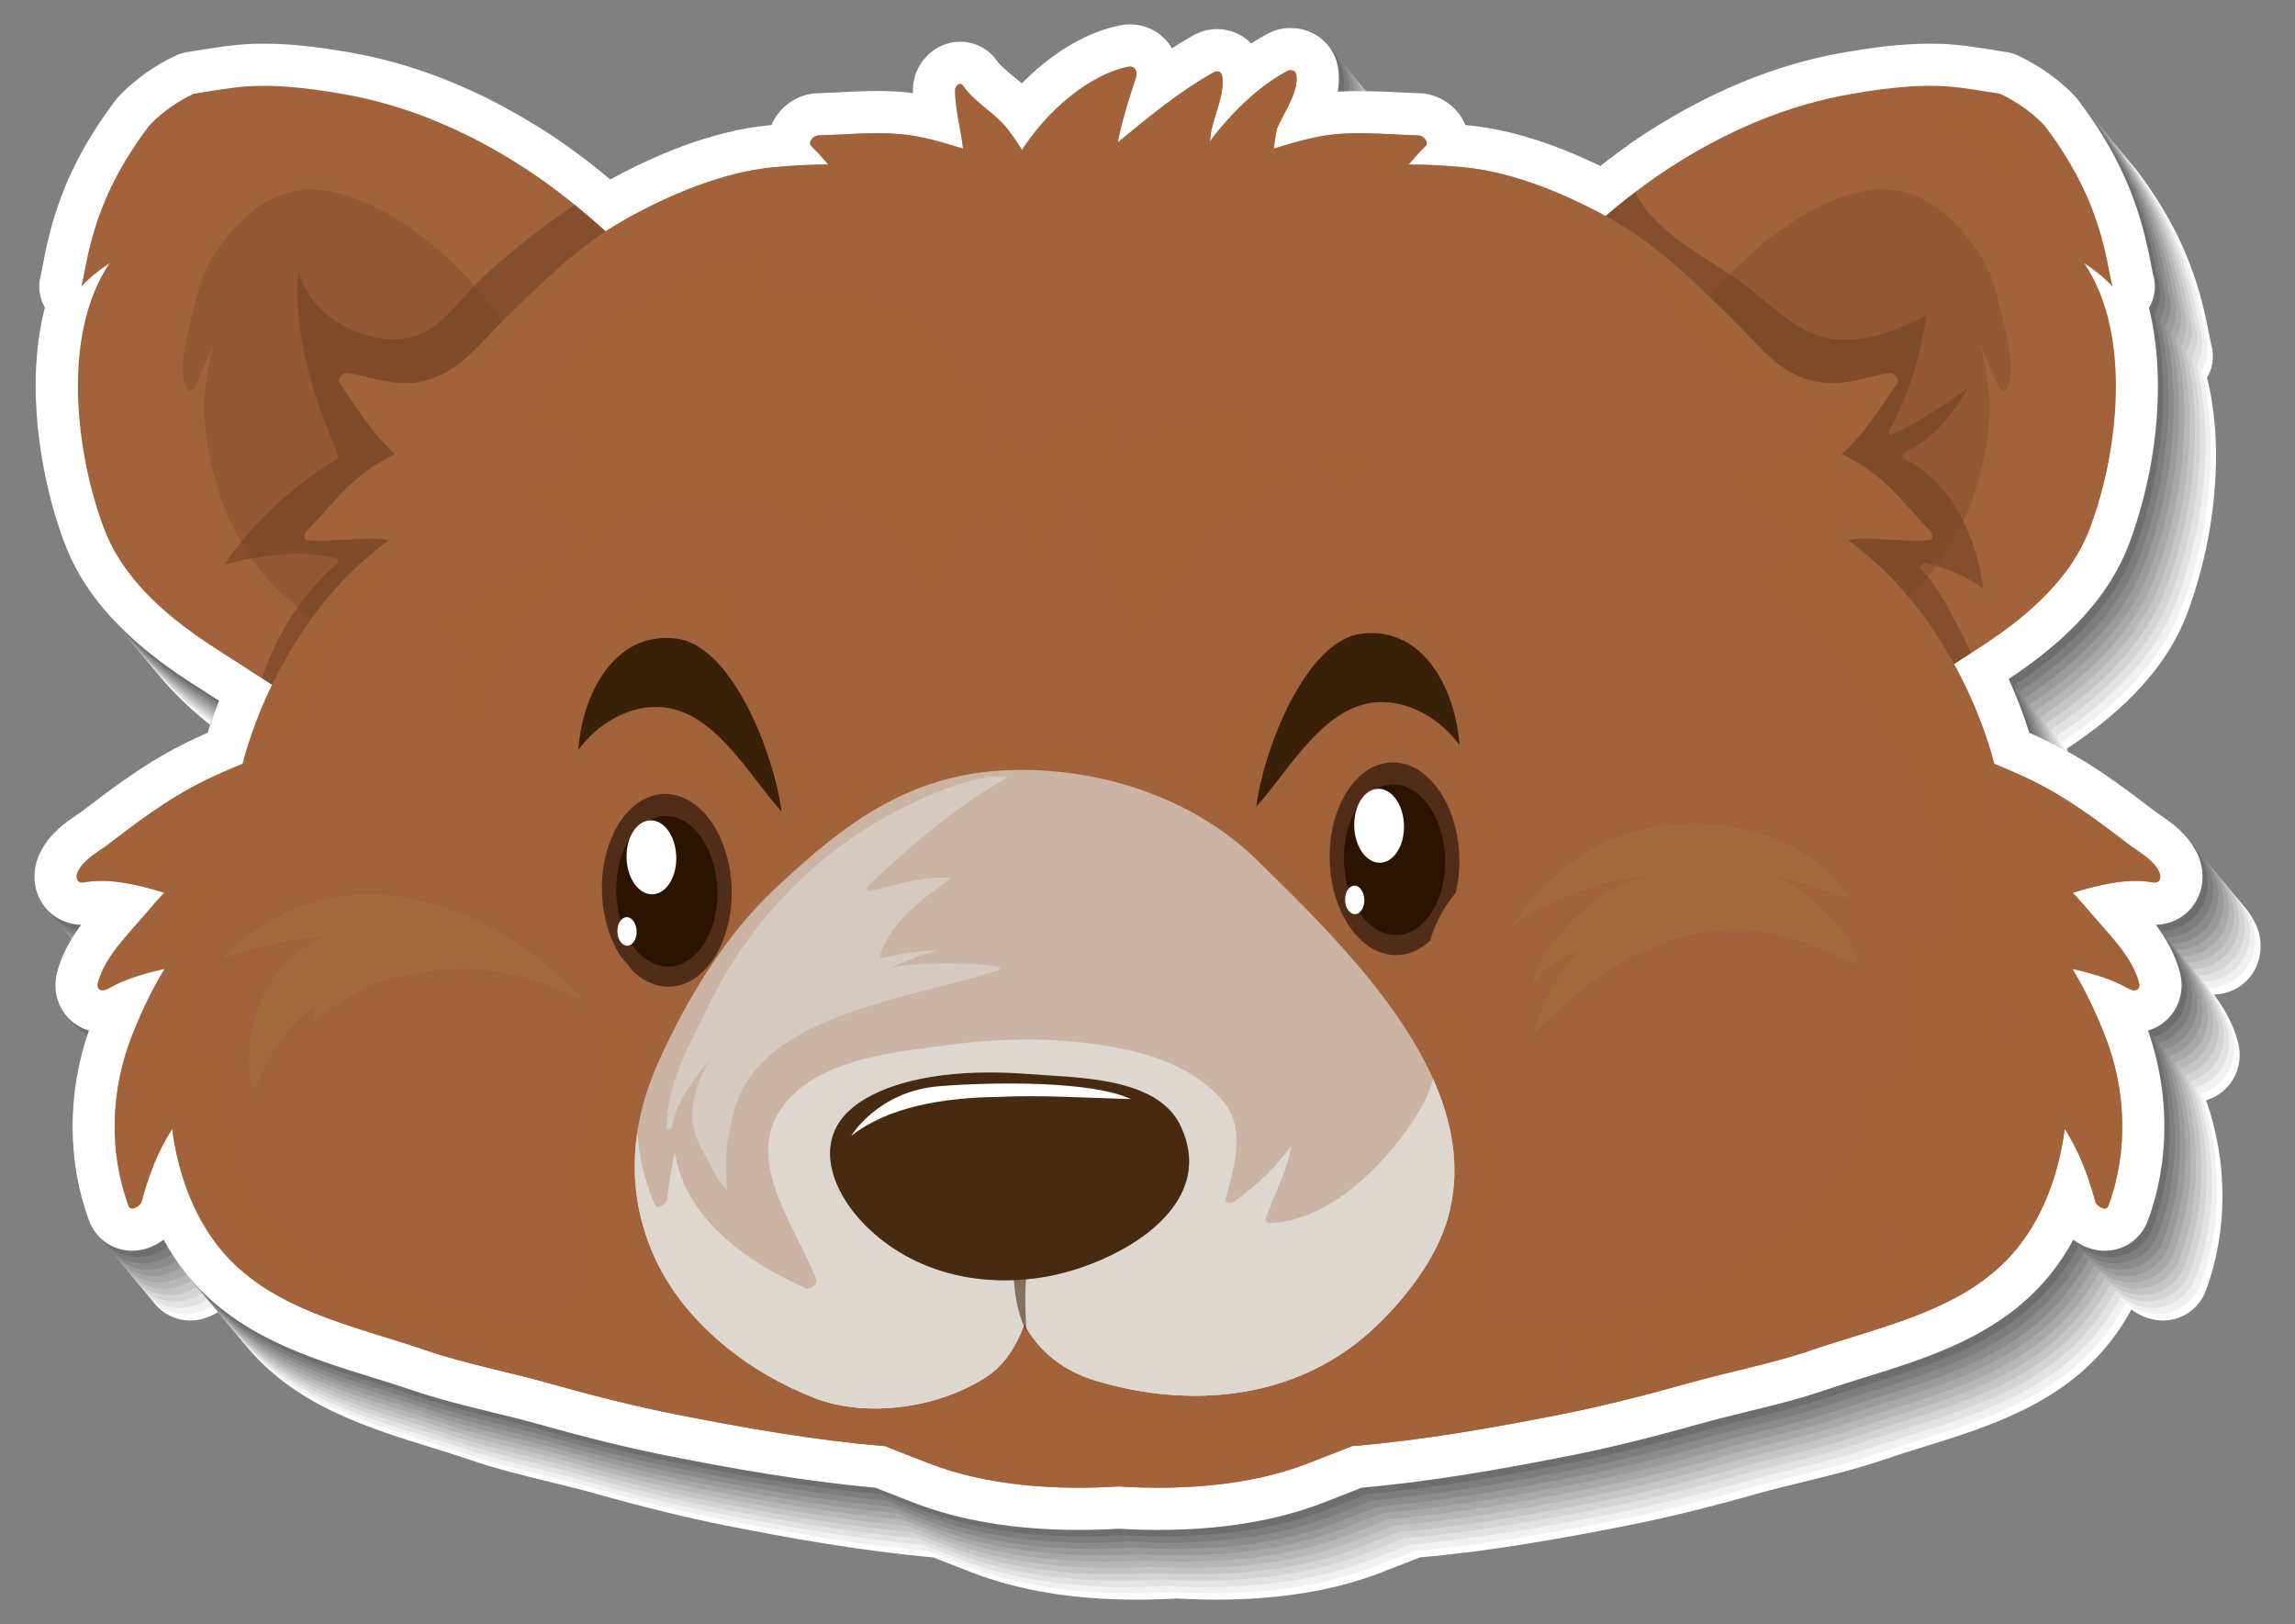 <?xml version="1.0" encoding="utf-8"?>
<!-- Generator: Adobe Illustrator 16.0.0, SVG Export Plug-In . SVG Version: 6.00 Build 0)  -->
<!DOCTYPE svg PUBLIC "-//W3C//DTD SVG 1.1//EN" "http://www.w3.org/Graphics/SVG/1.1/DTD/svg11.dtd">
<svg version="1.1" id="Layer_1" xmlns="http://www.w3.org/2000/svg" xmlns:xlink="http://www.w3.org/1999/xlink" x="0px" y="0px"
	 width="263.764px" height="186.64px" viewBox="0 0 263.764 186.64" enable-background="new 0 0 263.764 186.64"
	 xml:space="preserve">
<rect x="0" y="0" width="263.764" height="186.64" fill="#808080" stroke="none"/>
<g>
	<g>
		<path fill="#FFFFFF" d="M25.371,94.807c-3.279,1.901-6.167,4.064-9.096,6.31c-0.255,0.197-0.525,0.379-0.797,0.565
			c-1.27,0.869-3.01,2.06-4.115,4.172c-0.995,1.863-0.973,4.089,0.059,5.809c0.967,1.612,2.671,2.589,4.578,2.628
			c-1.146,1.548-2.182,3.318-2.742,5.373c-0.476,1.745-0.15,3.53,0.895,4.897c0.699,0.916,1.655,1.565,2.738,1.887
			c-2.502,7.138-2.509,15.023,0.02,21.851c0.782,2.103,2.731,3.46,4.964,3.46c1.285,0,2.563-0.479,3.601-1.273
			c0.768,1.405,1.636,2.718,2.598,3.921c5.613,7.022,14.011,9.624,21.419,11.919c1.587,0.492,3.085,0.956,4.542,1.454
			c3.006,1.031,6.102,1.786,9.096,2.516c1.847,0.449,3.591,0.875,5.299,1.356c5.758,1.621,10.549,2.794,15.081,3.688
			c7.074,1.396,15.396,2.911,23.746,3.645c0.947,0.375,1.879,0.736,2.786,1.088l1.643,0.638c5.338,2.078,11.72,3.132,18.969,3.132
			c1.487,0,3.022-0.046,4.565-0.136c1.543,0.09,3.079,0.136,4.567,0.136c7.248,0,13.631-1.054,18.98-3.136l1.751-0.681
			c0.87-0.336,1.765-0.682,2.669-1.041c8.353-0.734,16.673-2.249,23.748-3.645c4.53-0.896,9.322-2.068,15.082-3.688
			c1.709-0.482,3.453-0.908,5.302-1.358c2.991-0.729,6.084-1.482,9.089-2.513c1.46-0.499,2.959-0.964,4.547-1.456
			c7.408-2.295,15.806-4.896,21.424-11.925c0.956-1.2,1.82-2.508,2.586-3.908c1.034,0.787,2.309,1.268,3.602,1.268
			c2.241,0,4.191-1.366,4.96-3.464c2.531-6.813,2.527-14.7,0.024-21.846c1.09-0.324,2.051-0.979,2.751-1.902
			c1.044-1.375,1.361-3.165,0.882-4.884c-0.561-2.054-1.596-3.824-2.74-5.372c1.903-0.04,3.604-1.013,4.571-2.62
			c1.031-1.715,1.057-3.939,0.085-5.77c-0.206-0.394-0.444-0.773-0.728-1.156c-0.079-0.113-0.164-0.222-0.253-0.327
			c-1.016-1.26-2.193-2.07-3.146-2.726c-0.271-0.187-0.542-0.369-0.82-0.585c-2.907-2.229-5.79-4.388-9.087-6.302
			c-1.779-1.029-3.568-1.883-5.165-2.582c-0.651-2.074-1.443-4.14-2.37-6.181c4.879-3.228,11.046-8.179,13.826-15.496
			c0.271-0.71,0.527-1.459,0.769-2.204l0.155-0.499c0.201-0.642,0.393-1.302,0.572-1.967l0.124-0.466
			c0.208-0.801,0.404-1.618,0.589-2.486c0.8-3.789,2.014-11.831,0.087-19.519c0.43-0.723,0.675-1.567,0.675-2.47
			c0-0.512-0.078-1.006-0.227-1.469c-0.106-0.502-0.206-1.017-0.315-1.572c-1.068-5.622-2.866-10.214-5.822-14.877
			c-0.679-1.076-1.468-2.212-2.411-3.472c-0.142-0.188-0.296-0.367-0.462-0.532c-0.082-0.09-0.165-0.178-0.239-0.251
			c-1.728-1.743-3.818-3.207-6.212-4.352c-0.417-0.199-0.86-0.338-1.316-0.412l-0.288-0.046c-1.447-0.235-2.944-0.478-4.477-0.678
			c-1.295-0.164-2.671-0.249-4.089-0.249c-3.49,0-6.868,0.496-9.71,0.981c-6.568,1.118-13.13,3.542-19.572,7.248l-0.163,0.092
			c-1.256,0.73-2.29,1.363-3.254,1.994c-1.196,0.781-2.42,1.646-3.832,2.715c-0.073,0.049-0.145,0.101-0.216,0.155l-0.313,0.246
			c-0.27,0.207-0.538,0.416-0.807,0.627c-4.292-2.082-9.78-4.168-15.284-4.681c-0.071-0.007-0.143-0.013-0.214-0.02
			c-0.867-2.105-3.026-3.605-5.279-3.661c-0.891-0.023-1.777-0.069-2.665-0.114c-2.203-0.109-4.652-0.202-6.737-0.057
			c0.145-0.838,0.182-1.722,0.054-2.64c-0.39-2.713-2.688-4.683-5.466-4.683c-0.944,0-1.88,0.238-2.686,0.677
			c-0.628,0.338-1.245,0.705-1.854,1.104c-0.992-1.033-2.386-1.654-3.922-1.654c-0.936,0-1.864,0.241-2.702,0.708
			c-0.853,0.479-1.68,0.979-2.484,1.497c-0.107-0.185-0.227-0.363-0.355-0.536c-1.295-1.724-3.467-2.544-5.676-2.086
			c-4.306,0.899-8.195,3.581-11.229,6.656c-0.326-0.284-0.647-0.55-0.957-0.806c-0.762-0.63-1.48-1.225-1.844-1.738
			c-0.981-1.406-2.576-2.247-4.269-2.247c-2.951,0-5.444,2.527-5.444,5.546c0.001,0.119,0.003,0.238,0.005,0.356
			c-1.259-0.161-2.595-0.237-4.089-0.237c-1.443,0-2.852,0.071-4.213,0.14c-0.887,0.045-1.777,0.091-2.663,0.114
			c-2.263,0.055-4.422,1.556-5.29,3.661c-0.071,0.007-0.144,0.013-0.217,0.02c-6.812,0.635-13.576,3.64-18.313,6.236
			c-2.39-2.012-4.729-3.758-7.089-5.298c-0.954-0.624-2.009-1.271-3.247-1.991l-0.576-0.325c-0.973-0.554-1.971-1.087-2.972-1.592
			c-0.084-0.045-0.166-0.09-0.25-0.132c-0.07-0.034-0.142-0.067-0.213-0.099c-5.174-2.554-10.464-4.301-15.725-5.196
			c-2.842-0.485-6.22-0.981-9.714-0.981c-1.418,0-2.793,0.085-4.101,0.251c-1.459,0.189-2.896,0.422-4.288,0.646l-0.466,0.074
			c-0.462,0.074-0.91,0.215-1.33,0.416c-2.378,1.143-4.462,2.604-6.219,4.368c-0.065,0.067-0.127,0.134-0.199,0.211
			c-0.172,0.17-0.331,0.351-0.476,0.543c-0.911,1.212-1.701,2.349-2.413,3.474c-2.958,4.673-4.755,9.264-5.82,14.86l-0.062,0.316
			c-0.109,0.561-0.216,1.118-0.342,1.67c-0.28,1.22-0.071,2.46,0.519,3.49c-1.82,7.101-0.924,14.549,0.008,19.142
			c0.009,0.051,0.018,0.103,0.028,0.153c0.57,2.772,1.359,5.51,2.275,7.901c3.016,7.952,10.041,13.112,15.063,16.303
			c0.87,0.554,1.74,1.116,2.611,1.68c0.014,0.009,0.025,0.018,0.039,0.024c-0.485,1.224-0.922,2.448-1.308,3.671
			C28.952,92.918,27.165,93.771,25.371,94.807z"/>
		<path fill="#F1F1F1" d="M24.764,94.078c-3.279,1.901-6.173,4.057-9.096,6.31c-0.255,0.196-0.524,0.378-0.795,0.564
			c-1.271,0.87-3.002,2.065-4.116,4.173c-0.987,1.868-0.974,4.089,0.058,5.809c0.967,1.612,2.672,2.589,4.579,2.627
			c-1.146,1.549-2.183,3.319-2.743,5.374c-0.476,1.744-0.149,3.53,0.896,4.897c0.698,0.916,1.654,1.564,2.737,1.887
			c-2.502,7.138-2.509,15.023,0.02,21.851c0.782,2.103,2.731,3.46,4.964,3.46c1.285,0,2.563-0.479,3.601-1.273
			c0.77,1.405,1.636,2.718,2.598,3.921c5.613,7.022,14.011,9.624,21.419,11.919c1.587,0.491,3.086,0.956,4.543,1.454
			c3.005,1.031,6.101,1.786,9.096,2.516c1.846,0.448,3.59,0.875,5.299,1.355c5.757,1.622,10.549,2.794,15.08,3.688
			c7.074,1.396,15.396,2.912,23.746,3.646c0.947,0.376,1.88,0.736,2.786,1.087l1.643,0.639c5.339,2.078,11.721,3.132,18.969,3.132
			c1.487,0,3.022-0.046,4.565-0.136c1.544,0.09,3.079,0.136,4.567,0.136c7.248,0,13.631-1.054,18.981-3.137l1.75-0.68
			c0.871-0.336,1.765-0.682,2.67-1.041c8.353-0.735,16.673-2.249,23.748-3.646c4.529-0.896,9.321-2.067,15.081-3.688
			c1.709-0.481,3.454-0.907,5.302-1.357c2.991-0.729,6.084-1.482,9.09-2.513c1.459-0.499,2.959-0.965,4.546-1.456
			c7.409-2.295,15.807-4.896,21.424-11.925c0.956-1.201,1.82-2.508,2.586-3.909c1.034,0.788,2.31,1.269,3.602,1.269
			c2.241,0,4.187-1.368,4.961-3.464c2.517-6.818,2.527-14.7,0.023-21.846c1.09-0.324,2.051-0.979,2.751-1.902
			c1.044-1.375,1.356-3.163,0.882-4.884c-0.566-2.052-1.596-3.824-2.739-5.373c1.902-0.038,3.604-1.012,4.57-2.619
			c1.032-1.715,1.051-3.936,0.085-5.77c-0.207-0.394-0.449-0.77-0.728-1.156c-0.081-0.113-0.165-0.221-0.252-0.327
			c-1.027-1.25-2.193-2.07-3.146-2.727c-0.271-0.187-0.542-0.368-0.821-0.584c-2.907-2.229-5.79-4.388-9.086-6.303
			c-1.78-1.028-3.568-1.882-5.166-2.581c-0.65-2.075-1.442-4.141-2.37-6.182c4.879-3.227,11.046-8.179,13.827-15.495
			c0.271-0.71,0.527-1.459,0.768-2.204l0.155-0.499c0.202-0.642,0.394-1.302,0.572-1.966l0.124-0.468
			c0.209-0.801,0.404-1.616,0.59-2.485c0.799-3.789,2.014-11.832,0.087-19.519c0.429-0.723,0.674-1.567,0.674-2.47
			c0-0.513-0.078-1.006-0.227-1.469c-0.106-0.503-0.208-1.017-0.315-1.572c-1.084-5.619-2.865-10.215-5.822-14.877
			c-0.679-1.076-1.468-2.212-2.411-3.472c-0.141-0.188-0.295-0.367-0.462-0.532c-0.082-0.09-0.165-0.178-0.239-0.251
			c-1.731-1.739-3.818-3.207-6.212-4.353c-0.417-0.198-0.86-0.337-1.316-0.412l-0.288-0.046c-1.447-0.235-2.944-0.477-4.477-0.677
			c-1.295-0.164-2.671-0.249-4.089-0.249c-3.49,0-6.868,0.497-9.71,0.981c-6.568,1.118-13.129,3.542-19.571,7.248l-0.164,0.092
			c-1.255,0.73-2.29,1.362-3.254,1.994c-1.196,0.781-2.42,1.646-3.832,2.715c-0.072,0.048-0.145,0.1-0.216,0.154l-0.313,0.247
			c-0.269,0.207-0.538,0.416-0.806,0.626c-4.293-2.082-9.784-4.135-15.284-4.68c-0.072-0.007-0.144-0.013-0.214-0.02
			c-0.868-2.104-3.027-3.605-5.279-3.661c-0.89-0.023-1.778-0.069-2.666-0.114c-2.202-0.109-4.652-0.203-6.736-0.058
			c0.144-0.837,0.183-1.721,0.054-2.639c-0.385-2.714-2.689-4.683-5.466-4.683c-0.943,0-1.881,0.238-2.687,0.677
			c-0.627,0.338-1.245,0.705-1.854,1.104c-0.993-1.033-2.387-1.654-3.922-1.654c-0.937,0-1.864,0.241-2.703,0.708
			c-0.853,0.479-1.679,0.979-2.484,1.496c-0.107-0.184-0.226-0.362-0.355-0.535c-1.295-1.724-3.467-2.544-5.676-2.086
			c-4.306,0.899-8.194,3.58-11.228,6.656c-0.326-0.283-0.648-0.55-0.958-0.806c-0.762-0.63-1.481-1.224-1.844-1.739
			c-0.985-1.403-2.576-2.246-4.269-2.246c-2.951,0-5.457,2.527-5.444,5.545c0,0.119,0.003,0.239,0.006,0.357
			c-1.259-0.161-2.596-0.238-4.09-0.238c-1.442,0-2.851,0.072-4.212,0.141c-0.887,0.045-1.778,0.091-2.664,0.114
			c-2.262,0.055-4.422,1.556-5.289,3.661c-0.071,0.007-0.145,0.013-0.218,0.02c-6.808,0.671-13.576,3.639-18.313,6.236
			c-2.39-2.012-4.729-3.758-7.089-5.298c-0.954-0.625-2.009-1.271-3.247-1.992l-0.576-0.324c-0.972-0.554-1.979-1.07-2.972-1.592
			c-0.084-0.044-0.166-0.091-0.25-0.132c-0.07-0.034-0.142-0.067-0.212-0.099c-5.174-2.554-10.465-4.301-15.725-5.196
			c-2.843-0.484-6.22-0.981-9.715-0.981c-1.418,0-2.793,0.085-4.101,0.251c-1.459,0.189-2.896,0.422-4.288,0.646l-0.466,0.074
			c-0.462,0.073-0.909,0.215-1.33,0.416c-2.378,1.143-4.479,2.586-6.219,4.367c-0.066,0.067-0.126,0.135-0.198,0.212
			c-0.172,0.169-0.331,0.351-0.477,0.543c-0.91,1.212-1.701,2.349-2.412,3.474c-2.958,4.673-4.756,9.264-5.821,14.859l-0.062,0.317
			c-0.109,0.56-0.216,1.118-0.342,1.67c-0.279,1.22-0.071,2.46,0.519,3.49c-1.82,7.1-0.923,14.549,0.009,19.142
			c0.008,0.051,0.018,0.103,0.027,0.153c0.57,2.772,1.359,5.509,2.275,7.901c3.017,7.952,10.041,13.111,15.063,16.303
			c0.871,0.554,1.74,1.116,2.611,1.68c0.014,0.009,0.026,0.017,0.039,0.024c-0.484,1.223-0.922,2.448-1.307,3.67
			C28.346,92.188,26.558,93.042,24.764,94.078z"/>
		<path fill="#E2E2E2" d="M24.158,93.35c-3.28,1.901-6.172,4.059-9.097,6.311c-0.255,0.195-0.526,0.379-0.797,0.564
			c-1.27,0.869-3.002,2.064-4.116,4.172c-0.986,1.867-0.972,4.089,0.06,5.81c0.967,1.611,2.671,2.589,4.577,2.627
			c-1.144,1.548-2.181,3.318-2.741,5.373c-0.476,1.745-0.15,3.53,0.896,4.897c0.699,0.916,1.654,1.565,2.736,1.887
			c-2.501,7.138-2.507,15.023,0.021,21.851c0.782,2.103,2.73,3.46,4.964,3.46c1.285,0,2.563-0.479,3.601-1.273
			c0.768,1.406,1.636,2.718,2.597,3.921c5.614,7.022,14.012,9.624,21.421,11.919c1.585,0.492,3.085,0.956,4.542,1.454
			c3.005,1.031,6.102,1.786,9.095,2.516c1.847,0.449,3.591,0.875,5.3,1.356c5.758,1.621,10.549,2.794,15.08,3.688
			c7.074,1.396,15.396,2.911,23.746,3.645c0.947,0.376,1.88,0.736,2.785,1.088l1.644,0.638c5.338,2.078,11.721,3.132,18.969,3.132
			c1.487,0,3.023-0.046,4.566-0.136c1.542,0.09,3.078,0.136,4.566,0.136c7.248,0,13.631-1.054,18.981-3.136l1.75-0.681
			c0.871-0.336,1.766-0.682,2.669-1.041c8.352-0.734,16.674-2.249,23.748-3.645c4.53-0.896,9.323-2.068,15.082-3.688
			c1.709-0.482,3.454-0.908,5.302-1.358c2.992-0.729,6.085-1.482,9.088-2.513c1.46-0.499,2.96-0.964,4.548-1.456
			c7.409-2.295,15.807-4.896,21.424-11.925c0.957-1.2,1.82-2.508,2.586-3.908c1.034,0.787,2.31,1.268,3.602,1.268
			c2.241,0,4.19-1.366,4.961-3.464c2.531-6.813,2.527-14.7,0.023-21.846c1.091-0.323,2.051-0.979,2.751-1.901
			c1.044-1.376,1.357-3.164,0.882-4.885c-0.566-2.052-1.596-3.824-2.739-5.372c1.903-0.039,3.604-1.013,4.57-2.62
			c1.031-1.714,1.052-3.937,0.085-5.77c-0.206-0.393-0.448-0.771-0.728-1.156c-0.08-0.112-0.165-0.221-0.254-0.327
			c-1.03-1.247-2.193-2.068-3.146-2.726c-0.269-0.186-0.541-0.37-0.819-0.585c-2.899-2.239-5.79-4.388-9.086-6.302
			c-1.781-1.029-3.568-1.883-5.166-2.582c-0.652-2.074-1.444-4.14-2.37-6.181c4.879-3.228,11.047-8.179,13.826-15.496
			c0.271-0.71,0.528-1.459,0.769-2.204l0.155-0.499c0.201-0.642,0.394-1.301,0.571-1.966l0.124-0.467
			c0.209-0.801,0.405-1.617,0.59-2.486c0.8-3.789,2.015-11.831,0.088-19.519c0.428-0.723,0.675-1.567,0.675-2.47
			c0-0.512-0.08-1.006-0.227-1.469c-0.107-0.502-0.209-1.017-0.315-1.572c-1.08-5.62-2.868-10.214-5.823-14.877
			c-0.678-1.076-1.468-2.212-2.411-3.472c-0.141-0.188-0.295-0.367-0.462-0.532c-0.081-0.089-0.165-0.178-0.238-0.251
			c-1.732-1.739-3.818-3.207-6.214-4.352c-0.416-0.199-0.858-0.338-1.315-0.411l-0.289-0.047c-1.446-0.235-2.943-0.478-4.476-0.678
			c-1.296-0.164-2.671-0.249-4.09-0.249c-3.49,0-6.867,0.497-9.71,0.981c-6.567,1.118-13.129,3.542-19.57,7.248l-0.165,0.092
			c-1.254,0.73-2.288,1.363-3.253,1.994c-1.197,0.781-2.419,1.647-3.833,2.715c-0.071,0.049-0.144,0.101-0.215,0.155l-0.313,0.246
			c-0.269,0.207-0.538,0.416-0.806,0.627c-4.293-2.082-9.781-4.168-15.284-4.681c-0.072-0.006-0.144-0.013-0.215-0.02
			c-0.867-2.104-3.027-3.605-5.278-3.661c-0.891-0.023-1.778-0.069-2.667-0.113c-2.201-0.11-4.651-0.203-6.736-0.058
			c0.145-0.838,0.185-1.722,0.055-2.64c-0.383-2.714-2.69-4.683-5.466-4.683c-0.945,0-1.881,0.238-2.687,0.677
			c-0.627,0.338-1.245,0.705-1.854,1.104c-0.993-1.032-2.387-1.654-3.923-1.654c-0.935,0-1.863,0.242-2.702,0.708
			c-0.853,0.479-1.68,0.979-2.484,1.497c-0.107-0.185-0.227-0.363-0.355-0.536c-1.29-1.728-3.467-2.544-5.676-2.086
			c-4.305,0.899-8.195,3.581-11.228,6.656c-0.328-0.283-0.648-0.55-0.959-0.806c-0.761-0.63-1.481-1.224-1.843-1.738
			c-0.984-1.403-2.576-2.247-4.268-2.247c-2.952,0-5.445,2.527-5.445,5.546c0,0.119,0.003,0.238,0.006,0.356
			c-1.26-0.16-2.596-0.237-4.091-0.237c-1.442,0-2.85,0.071-4.211,0.141c-0.889,0.044-1.779,0.09-2.664,0.113
			c-2.263,0.055-4.422,1.556-5.289,3.661c-0.073,0.007-0.145,0.014-0.218,0.02c-6.812,0.635-13.575,3.64-18.313,6.236
			c-2.391-2.011-4.729-3.758-7.09-5.298c-0.954-0.624-2.009-1.271-3.247-1.991l-0.576-0.325c-0.973-0.553-1.979-1.07-2.973-1.592
			c-0.084-0.044-0.164-0.089-0.25-0.131c-0.069-0.034-0.14-0.068-0.211-0.1c-5.174-2.553-10.466-4.301-15.725-5.196
			c-2.843-0.484-6.22-0.981-9.714-0.981c-1.419,0-2.794,0.085-4.102,0.251c-1.458,0.189-2.896,0.422-4.288,0.646l-0.466,0.075
			c-0.461,0.073-0.909,0.214-1.33,0.415c-2.378,1.143-4.479,2.586-6.22,4.368c-0.065,0.066-0.126,0.134-0.199,0.211
			c-0.17,0.17-0.329,0.351-0.475,0.543c-0.911,1.212-1.702,2.349-2.412,3.474c-2.958,4.673-4.757,9.264-5.821,14.861l-0.062,0.316
			c-0.108,0.56-0.216,1.117-0.343,1.669c-0.278,1.22-0.07,2.46,0.521,3.49c-1.822,7.101-0.924,14.549,0.006,19.142
			c0.01,0.051,0.02,0.103,0.029,0.153c0.569,2.772,1.359,5.511,2.274,7.901c3.017,7.952,10.042,13.113,15.064,16.303
			c0.871,0.554,1.74,1.116,2.612,1.68c0.013,0.009,0.025,0.018,0.037,0.025c-0.484,1.223-0.92,2.447-1.306,3.67
			C27.737,91.461,25.952,92.313,24.158,93.35z"/>
		<path fill="#D4D4D4" d="M23.551,92.62c-3.28,1.901-6.175,4.057-9.097,6.311c-0.255,0.195-0.525,0.379-0.796,0.564
			c-1.271,0.869-3.001,2.064-4.116,4.174c-0.986,1.865-0.973,4.088,0.059,5.808c0.968,1.613,2.672,2.59,4.579,2.627
			c-1.146,1.549-2.183,3.319-2.743,5.373c-0.476,1.746-0.15,3.531,0.896,4.897c0.699,0.916,1.655,1.566,2.737,1.888
			c-2.501,7.137-2.508,15.024,0.021,21.85c0.781,2.104,2.73,3.46,4.964,3.46c1.285,0,2.562-0.479,3.6-1.273
			c0.769,1.407,1.636,2.719,2.598,3.921c5.613,7.023,14.011,9.625,21.42,11.919c1.586,0.493,3.084,0.957,4.542,1.455
			c3.006,1.03,6.102,1.785,9.096,2.515c1.846,0.45,3.59,0.875,5.299,1.356c5.758,1.622,10.549,2.794,15.081,3.688
			c7.073,1.396,15.396,2.911,23.745,3.646c0.947,0.375,1.88,0.736,2.786,1.087l1.643,0.638c5.339,2.078,11.721,3.133,18.969,3.133
			c1.487,0,3.023-0.046,4.566-0.137c1.543,0.091,3.078,0.137,4.566,0.137c7.249,0,13.632-1.055,18.981-3.137l1.751-0.679
			c0.87-0.337,1.764-0.683,2.669-1.042c8.353-0.735,16.673-2.249,23.748-3.646c4.53-0.896,9.322-2.067,15.081-3.688
			c1.709-0.481,3.454-0.907,5.303-1.357c2.991-0.729,6.083-1.483,9.089-2.514c1.459-0.498,2.959-0.964,4.547-1.455
			c7.408-2.296,15.805-4.896,21.423-11.926c0.957-1.2,1.821-2.506,2.586-3.908c1.035,0.787,2.31,1.268,3.602,1.268
			c2.24,0,4.188-1.368,4.961-3.463c2.517-6.819,2.527-14.7,0.023-21.847c1.091-0.323,2.051-0.978,2.751-1.9
			c1.044-1.376,1.356-3.165,0.882-4.886c-0.566-2.051-1.595-3.823-2.739-5.372c1.903-0.039,3.604-1.013,4.57-2.619
			c1.032-1.715,1.053-3.937,0.086-5.771c-0.207-0.391-0.45-0.77-0.729-1.156c-0.081-0.112-0.164-0.22-0.252-0.326
			c-1.031-1.248-2.195-2.067-3.147-2.726c-0.271-0.187-0.541-0.37-0.82-0.585c-2.902-2.237-5.789-4.389-9.086-6.302
			c-1.781-1.03-3.568-1.883-5.165-2.583c-0.652-2.073-1.444-4.139-2.37-6.181c4.877-3.227,11.046-8.179,13.826-15.496
			c0.27-0.71,0.527-1.459,0.769-2.202l0.155-0.5c0.2-0.643,0.393-1.302,0.571-1.967l0.124-0.467c0.208-0.801,0.405-1.617,0.59-2.485
			c0.8-3.789,2.013-11.831,0.087-19.52c0.43-0.723,0.675-1.566,0.675-2.469c0-0.513-0.079-1.007-0.227-1.47
			c-0.107-0.502-0.208-1.017-0.315-1.571c-1.086-5.619-2.866-10.215-5.823-14.877c-0.678-1.076-1.468-2.213-2.41-3.473
			c-0.142-0.188-0.296-0.366-0.463-0.532c-0.081-0.089-0.164-0.177-0.238-0.251c-1.728-1.742-3.818-3.206-6.213-4.351
			c-0.417-0.199-0.859-0.339-1.316-0.411l-0.289-0.048c-1.446-0.234-2.942-0.478-4.476-0.677c-1.295-0.165-2.67-0.25-4.089-0.25
			c-3.49,0-6.868,0.497-9.71,0.981c-6.568,1.118-13.129,3.542-19.572,7.249l-0.163,0.091c-1.255,0.731-2.289,1.364-3.255,1.994
			c-1.195,0.781-2.418,1.647-3.83,2.715c-0.073,0.05-0.146,0.102-0.217,0.156l-0.313,0.246c-0.269,0.207-0.538,0.415-0.806,0.627
			c-4.293-2.082-9.776-4.209-15.284-4.682c-0.073-0.006-0.143-0.012-0.214-0.02c-0.868-2.104-3.026-3.605-5.279-3.66
			c-0.891-0.024-1.778-0.07-2.666-0.114c-2.202-0.11-4.651-0.203-6.736-0.058c0.144-0.838,0.184-1.722,0.054-2.639
			c-0.385-2.714-2.689-4.684-5.467-4.684c-0.943,0-1.879,0.238-2.686,0.677c-0.628,0.339-1.244,0.706-1.854,1.104
			c-0.993-1.031-2.387-1.653-3.922-1.653c-0.936,0-1.865,0.239-2.702,0.707c-0.854,0.478-1.68,0.979-2.485,1.498
			c-0.107-0.186-0.226-0.364-0.355-0.537c-1.294-1.724-3.467-2.543-5.676-2.084c-4.305,0.897-8.194,3.58-11.228,6.654
			c-0.327-0.283-0.647-0.549-0.959-0.805c-0.761-0.63-1.481-1.225-1.842-1.739c-0.985-1.402-2.578-2.246-4.269-2.246
			c-2.953,0-5.457,2.526-5.445,5.545c0,0.119,0.003,0.238,0.006,0.358c-1.259-0.161-2.596-0.239-4.089-0.239
			c-1.444,0-2.852,0.072-4.213,0.141c-0.888,0.044-1.778,0.09-2.664,0.114c-2.263,0.054-4.422,1.555-5.289,3.66
			c-0.072,0.008-0.144,0.014-0.217,0.02c-6.816,0.584-13.576,3.64-18.313,6.236c-2.391-2.011-4.729-3.758-7.09-5.298
			c-0.953-0.624-2.009-1.271-3.247-1.991l-0.577-0.324c-0.972-0.553-1.978-1.071-2.97-1.592c-0.085-0.044-0.166-0.091-0.251-0.132
			c-0.069-0.034-0.141-0.068-0.212-0.099c-5.174-2.554-10.465-4.302-15.725-5.197c-2.843-0.484-6.22-0.981-9.714-0.981
			c-1.418,0-2.794,0.085-4.101,0.251c-1.459,0.189-2.897,0.422-4.289,0.646l-0.466,0.075c-0.461,0.073-0.91,0.214-1.33,0.416
			c-2.377,1.143-4.479,2.587-6.219,4.367c-0.066,0.067-0.127,0.135-0.198,0.212c-0.172,0.169-0.332,0.35-0.476,0.543
			c-0.909,1.214-1.701,2.348-2.413,3.473c-2.958,4.673-4.756,9.264-5.821,14.861l-0.063,0.317c-0.107,0.559-0.215,1.116-0.341,1.669
			c-0.28,1.219-0.072,2.459,0.52,3.489c-1.821,7.101-0.925,14.549,0.008,19.143c0.008,0.051,0.018,0.103,0.028,0.153
			c0.57,2.771,1.359,5.51,2.275,7.9C15.331,76.31,22.356,81.47,27.379,84.66c0.869,0.554,1.749,1.103,2.611,1.679
			c0.012,0.009,0.025,0.018,0.039,0.025c-0.485,1.224-0.923,2.447-1.308,3.67C27.131,90.732,25.345,91.585,23.551,92.62z"/>
		<path fill="#C5C5C5" d="M22.943,91.893c-3.279,1.901-6.174,4.057-9.096,6.311c-0.255,0.195-0.524,0.379-0.796,0.564
			c-1.271,0.869-3.002,2.063-4.116,4.172c-0.987,1.868-0.973,4.088,0.059,5.81c0.967,1.612,2.671,2.589,4.579,2.626
			c-1.146,1.549-2.183,3.319-2.743,5.373c-0.476,1.745-0.15,3.531,0.896,4.897c0.698,0.917,1.654,1.567,2.737,1.887
			c-2.502,7.139-2.508,15.025,0.02,21.852c0.782,2.102,2.73,3.46,4.964,3.46c1.286,0,2.563-0.479,3.602-1.273
			c0.767,1.406,1.636,2.717,2.596,3.921c5.615,7.023,14.012,9.623,21.42,11.92c1.587,0.491,3.086,0.954,4.542,1.453
			c3.006,1.031,6.103,1.786,9.096,2.516c1.847,0.45,3.59,0.875,5.299,1.356c5.758,1.622,10.55,2.794,15.081,3.688
			c7.074,1.395,15.396,2.911,23.746,3.646c0.947,0.375,1.879,0.735,2.786,1.087l1.643,0.638c5.339,2.077,11.72,3.131,18.969,3.131
			c1.488,0,3.023-0.046,4.565-0.135c1.544,0.089,3.079,0.135,4.567,0.135c7.249,0,13.631-1.054,18.981-3.135l1.751-0.68
			c0.869-0.337,1.764-0.684,2.669-1.041c8.352-0.735,16.672-2.251,23.747-3.646c4.531-0.896,9.322-2.068,15.083-3.688
			c1.708-0.482,3.452-0.907,5.302-1.358c2.99-0.729,6.083-1.482,9.088-2.513c1.461-0.5,2.959-0.964,4.547-1.456
			c7.409-2.295,15.807-4.896,21.423-11.925c0.957-1.201,1.821-2.507,2.587-3.908c1.034,0.786,2.309,1.268,3.601,1.268
			c2.242,0,4.188-1.368,4.962-3.463c2.517-6.818,2.526-14.701,0.023-21.847c1.09-0.323,2.052-0.979,2.75-1.901
			c1.044-1.376,1.357-3.164,0.883-4.885c-0.567-2.052-1.595-3.824-2.739-5.373c1.903-0.038,3.604-1.011,4.571-2.619
			c1.031-1.715,1.047-3.935,0.084-5.77c-0.207-0.393-0.446-0.771-0.727-1.156c-0.082-0.112-0.166-0.221-0.253-0.327
			c-1.028-1.25-2.194-2.069-3.146-2.726c-0.271-0.187-0.541-0.37-0.82-0.586c-2.899-2.239-5.79-4.388-9.087-6.301
			c-1.78-1.029-3.569-1.883-5.166-2.582c-0.651-2.075-1.443-4.14-2.37-6.181c4.879-3.228,11.046-8.179,13.826-15.496
			c0.271-0.71,0.528-1.459,0.77-2.204l0.155-0.499c0.2-0.642,0.392-1.301,0.571-1.966l0.124-0.467
			c0.208-0.801,0.405-1.617,0.589-2.487c0.8-3.789,2.015-11.83,0.087-19.518c0.43-0.723,0.675-1.568,0.675-2.469
			c0-0.513-0.079-1.008-0.226-1.47c-0.107-0.502-0.209-1.018-0.316-1.572c-1.085-5.62-2.866-10.214-5.821-14.877
			c-0.68-1.076-1.469-2.212-2.411-3.472c-0.142-0.188-0.297-0.366-0.463-0.532c-0.082-0.089-0.165-0.178-0.239-0.251
			c-1.731-1.739-3.818-3.207-6.212-4.351c-0.417-0.2-0.859-0.339-1.316-0.413l-0.288-0.046c-1.447-0.234-2.943-0.48-4.478-0.678
			c-1.295-0.167-2.67-0.249-4.088-0.249c-3.49,0-6.868,0.497-9.711,0.981c-6.568,1.118-13.129,3.542-19.57,7.248l-0.165,0.092
			c-1.255,0.729-2.289,1.362-3.253,1.993c-1.196,0.782-2.42,1.648-3.832,2.716c-0.073,0.049-0.146,0.102-0.216,0.154l-0.313,0.246
			c-0.269,0.209-0.538,0.417-0.806,0.628c-4.293-2.083-9.784-4.135-15.285-4.681c-0.071-0.007-0.143-0.013-0.214-0.02
			c-0.868-2.104-3.026-3.605-5.278-3.661c-0.891-0.023-1.779-0.069-2.666-0.113c-2.203-0.11-4.652-0.203-6.736-0.058
			c0.143-0.839,0.182-1.722,0.053-2.641c-0.39-2.713-2.688-4.682-5.466-4.682c-0.943,0-1.879,0.24-2.687,0.677
			c-0.626,0.339-1.244,0.705-1.853,1.104c-0.992-1.033-2.386-1.654-3.923-1.654c-0.935,0-1.864,0.24-2.702,0.708
			c-0.854,0.477-1.679,0.979-2.483,1.497c-0.108-0.185-0.228-0.363-0.356-0.536c-1.289-1.727-3.466-2.544-5.675-2.085
			c-4.306,0.898-8.196,3.579-11.229,6.655c-0.327-0.283-0.648-0.55-0.958-0.806c-0.762-0.63-1.482-1.224-1.844-1.738
			c-0.987-1.403-2.575-2.246-4.268-2.246c-2.952,0-5.458,2.526-5.445,5.545c0,0.119,0.003,0.238,0.006,0.357
			c-1.259-0.161-2.596-0.238-4.09-0.238c-1.442,0-2.852,0.071-4.213,0.141c-0.887,0.044-1.777,0.09-2.663,0.113
			c-2.263,0.055-4.422,1.556-5.289,3.661c-0.073,0.007-0.145,0.013-0.217,0.02c-6.809,0.676-13.577,3.64-18.314,6.236
			c-2.39-2.011-4.729-3.758-7.089-5.298c-0.953-0.623-2.009-1.271-3.248-1.991l-0.574-0.325c-0.974-0.554-1.979-1.071-2.972-1.592
			c-0.085-0.045-0.167-0.09-0.25-0.131c-0.07-0.036-0.143-0.068-0.213-0.1c-5.175-2.553-10.465-4.301-15.725-5.196
			c-2.844-0.484-6.22-0.981-9.715-0.981c-1.417,0-2.793,0.085-4.101,0.252c-1.459,0.188-2.896,0.421-4.287,0.646l-0.468,0.075
			c-0.46,0.073-0.908,0.214-1.328,0.416c-2.379,1.142-4.467,2.598-6.219,4.367c-0.066,0.067-0.127,0.134-0.199,0.211
			c-0.173,0.17-0.331,0.35-0.476,0.543c-0.911,1.211-1.701,2.349-2.414,3.474c-2.957,4.673-4.755,9.264-5.82,14.86l-0.061,0.316
			c-0.11,0.561-0.218,1.117-0.344,1.67c-0.279,1.219-0.07,2.46,0.521,3.49c-1.821,7.101-0.925,14.549,0.008,19.142
			c0.007,0.051,0.017,0.102,0.028,0.153c0.586,2.769,1.358,5.511,2.275,7.901c3.015,7.951,10.041,13.112,15.063,16.304
			c0.87,0.553,1.739,1.115,2.61,1.679c0.014,0.009,0.025,0.018,0.04,0.025c-0.486,1.222-0.923,2.447-1.308,3.669
			C26.524,90.004,24.737,90.855,22.943,91.893z"/>
		<path fill="#B7B7B7" d="M22.337,91.165c-3.279,1.9-6.171,4.058-9.096,6.31c-0.255,0.196-0.525,0.379-0.797,0.564
			c-1.27,0.868-3,2.064-4.115,4.173c-0.987,1.866-0.973,4.088,0.059,5.809c0.967,1.612,2.671,2.588,4.578,2.628
			c-1.146,1.548-2.182,3.316-2.742,5.372c-0.476,1.745-0.149,3.53,0.895,4.897c0.699,0.916,1.655,1.566,2.738,1.888
			c-2.502,7.137-2.509,15.023,0.02,21.85c0.782,2.103,2.731,3.46,4.964,3.46c1.286,0,2.563-0.479,3.602-1.273
			c0.768,1.405,1.635,2.718,2.597,3.921c5.614,7.023,14.011,9.624,21.42,11.92c1.586,0.491,3.085,0.955,4.541,1.454
			c3.006,1.03,6.102,1.785,9.096,2.515c1.848,0.45,3.591,0.875,5.3,1.356c5.757,1.621,10.548,2.794,15.08,3.688
			c7.074,1.396,15.396,2.911,23.746,3.646c0.947,0.375,1.879,0.735,2.787,1.087l1.642,0.638c5.34,2.078,11.72,3.132,18.969,3.132
			c1.487,0,3.023-0.046,4.565-0.136c1.543,0.09,3.079,0.136,4.567,0.136c7.249,0,13.631-1.054,18.982-3.136l1.75-0.68
			c0.87-0.338,1.764-0.683,2.669-1.041c8.352-0.735,16.673-2.25,23.747-3.646c4.531-0.896,9.322-2.067,15.082-3.688
			c1.709-0.482,3.453-0.907,5.302-1.359c2.991-0.728,6.084-1.481,9.089-2.512c1.461-0.499,2.959-0.964,4.547-1.455
			c7.408-2.297,15.807-4.896,21.424-11.927c0.956-1.199,1.82-2.506,2.586-3.907c1.034,0.787,2.31,1.268,3.602,1.268
			c2.241,0,4.191-1.366,4.962-3.464c2.53-6.813,2.525-14.7,0.022-21.846c1.091-0.323,2.051-0.979,2.751-1.902
			c1.044-1.376,1.357-3.165,0.883-4.884c-0.566-2.053-1.596-3.823-2.74-5.371c1.902-0.04,3.604-1.013,4.57-2.62
			c1.031-1.715,1.051-3.938,0.085-5.771c-0.206-0.392-0.448-0.77-0.728-1.156c-0.08-0.112-0.165-0.221-0.253-0.328
			c-1.027-1.248-2.192-2.068-3.146-2.724c-0.271-0.188-0.541-0.371-0.819-0.586c-2.899-2.239-5.791-4.388-9.087-6.301
			c-1.78-1.031-3.568-1.884-5.166-2.583c-0.651-2.074-1.443-4.139-2.37-6.181c4.879-3.228,11.047-8.179,13.826-15.496
			c0.271-0.71,0.528-1.459,0.769-2.203l0.155-0.5c0.201-0.642,0.394-1.301,0.572-1.966l0.124-0.466
			c0.208-0.802,0.405-1.618,0.589-2.487c0.8-3.789,2.015-11.831,0.088-19.52c0.429-0.722,0.674-1.566,0.674-2.468
			c0-0.513-0.078-1.006-0.227-1.471c-0.106-0.501-0.208-1.016-0.315-1.572c-1.083-5.618-2.866-10.213-5.821-14.876
			c-0.679-1.076-1.469-2.212-2.412-3.472c-0.141-0.188-0.296-0.366-0.462-0.532c-0.082-0.089-0.165-0.177-0.239-0.251
			c-1.731-1.739-3.817-3.208-6.212-4.351c-0.417-0.2-0.86-0.339-1.316-0.412l-0.288-0.047c-1.447-0.234-2.944-0.478-4.477-0.677
			c-1.295-0.165-2.671-0.249-4.089-0.249c-3.49,0-6.867,0.496-9.71,0.98c-6.567,1.118-13.13,3.542-19.572,7.248l-0.163,0.092
			c-1.256,0.73-2.29,1.363-3.254,1.994c-1.196,0.781-2.42,1.647-3.832,2.715c-0.073,0.049-0.145,0.102-0.216,0.155l-0.313,0.246
			c-0.27,0.208-0.538,0.416-0.807,0.627c-4.292-2.082-9.78-4.168-15.284-4.68c-0.071-0.007-0.143-0.015-0.214-0.021
			c-0.867-2.104-3.026-3.605-5.279-3.662c-0.89-0.022-1.777-0.068-2.665-0.112c-2.202-0.11-4.652-0.203-6.737-0.057
			c0.145-0.839,0.184-1.723,0.054-2.641c-0.384-2.714-2.688-4.683-5.465-4.683c-0.945,0-1.88,0.238-2.687,0.677
			c-0.628,0.338-1.245,0.706-1.854,1.104c-0.992-1.032-2.386-1.654-3.921-1.654c-0.937,0-1.864,0.242-2.703,0.708
			c-0.853,0.479-1.68,0.979-2.484,1.498c-0.107-0.186-0.227-0.364-0.355-0.536c-1.295-1.725-3.467-2.545-5.676-2.086
			c-4.306,0.898-8.195,3.58-11.229,6.655c-0.326-0.283-0.646-0.55-0.957-0.806c-0.762-0.631-1.482-1.224-1.844-1.738
			c-0.985-1.403-2.576-2.247-4.269-2.247c-2.951,0-5.457,2.528-5.444,5.546c0,0.119,0.003,0.238,0.006,0.357
			c-1.259-0.161-2.596-0.238-4.09-0.238c-1.443,0-2.852,0.071-4.213,0.141c-0.887,0.044-1.777,0.09-2.663,0.112
			c-2.263,0.056-4.422,1.557-5.29,3.662c-0.071,0.006-0.144,0.014-0.216,0.021c-6.813,0.634-13.576,3.639-18.314,6.235
			c-2.389-2.011-4.729-3.758-7.089-5.298c-0.954-0.623-2.009-1.271-3.247-1.991l-0.576-0.325c-0.973-0.553-1.979-1.07-2.971-1.591
			c-0.084-0.045-0.167-0.091-0.25-0.132c-0.071-0.035-0.143-0.068-0.213-0.1c-5.174-2.553-10.465-4.301-15.725-5.196
			c-2.843-0.484-6.22-0.98-9.715-0.98c-1.417,0-2.792,0.084-4.101,0.251c-1.459,0.189-2.896,0.421-4.288,0.646l-0.466,0.075
			c-0.461,0.073-0.91,0.214-1.33,0.416c-2.378,1.142-4.466,2.599-6.218,4.367c-0.066,0.067-0.128,0.134-0.2,0.212
			c-0.172,0.169-0.33,0.35-0.476,0.541c-0.911,1.213-1.7,2.35-2.412,3.475c-2.959,4.673-4.756,9.264-5.82,14.861l-0.063,0.316
			c-0.109,0.56-0.216,1.117-0.342,1.669c-0.28,1.22-0.071,2.46,0.52,3.49c-1.821,7.101-0.925,14.55,0.007,19.142
			c0.009,0.051,0.018,0.103,0.028,0.153c0.57,2.771,1.359,5.511,2.276,7.901c3.015,7.952,10.04,13.113,15.063,16.304
			c0.87,0.553,1.753,1.096,2.611,1.679c0.014,0.009,0.025,0.018,0.04,0.025c-0.486,1.223-0.923,2.447-1.309,3.67
			C25.918,89.275,24.131,90.128,22.337,91.165z"/>
		<path fill="#A8A8A8" d="M21.73,90.436c-3.28,1.901-6.172,4.059-9.097,6.311c-0.254,0.196-0.525,0.379-0.796,0.564
			c-1.27,0.869-3.002,2.064-4.116,4.172c-0.987,1.868-0.973,4.088,0.059,5.809c0.968,1.612,2.672,2.589,4.578,2.628
			c-1.145,1.548-2.182,3.319-2.742,5.372c-0.475,1.745-0.149,3.532,0.896,4.897c0.699,0.917,1.654,1.567,2.737,1.888
			c-2.501,7.139-2.509,15.023,0.021,21.852c0.782,2.101,2.73,3.459,4.963,3.459c1.285,0,2.563-0.479,3.601-1.273
			c0.769,1.406,1.637,2.717,2.598,3.92c5.613,7.023,14.012,9.624,21.42,11.921c1.586,0.49,3.086,0.954,4.543,1.453
			c3.004,1.03,6.1,1.786,9.095,2.516c1.846,0.449,3.59,0.875,5.299,1.356c5.758,1.622,10.549,2.795,15.08,3.688
			c7.074,1.395,15.397,2.91,23.746,3.646c0.947,0.375,1.881,0.734,2.786,1.087l1.643,0.637c5.339,2.078,11.721,3.132,18.97,3.132
			c1.486,0,3.021-0.046,4.565-0.135c1.543,0.089,3.078,0.135,4.566,0.135c7.248,0,13.631-1.054,18.981-3.136l1.75-0.68
			c0.871-0.337,1.765-0.683,2.67-1.04c8.353-0.735,16.673-2.251,23.748-3.646c4.529-0.896,9.322-2.068,15.081-3.688
			c1.709-0.483,3.454-0.907,5.302-1.358c2.991-0.729,6.084-1.483,9.09-2.512c1.459-0.501,2.96-0.965,4.546-1.457
			c7.409-2.295,15.808-4.896,21.424-11.925c0.958-1.201,1.821-2.508,2.586-3.908c1.034,0.786,2.311,1.268,3.603,1.268
			c2.241,0,4.186-1.368,4.96-3.463c2.517-6.818,2.527-14.702,0.023-21.846c1.09-0.324,2.051-0.979,2.751-1.903
			c1.044-1.376,1.357-3.163,0.882-4.884c-0.566-2.052-1.596-3.824-2.739-5.372c1.902-0.04,3.605-1.012,4.57-2.62
			c1.031-1.715,1.053-3.937,0.086-5.77c-0.207-0.393-0.447-0.771-0.728-1.157c-0.081-0.111-0.166-0.221-0.254-0.326
			c-1.033-1.244-2.192-2.07-3.146-2.726c-0.269-0.186-0.541-0.371-0.82-0.586c-2.899-2.236-5.79-4.388-9.086-6.301
			c-1.78-1.029-3.568-1.884-5.166-2.582c-0.65-2.075-1.442-4.14-2.369-6.181c4.879-3.229,11.046-8.179,13.826-15.497
			c0.27-0.709,0.527-1.459,0.768-2.203l0.155-0.498c0.201-0.643,0.394-1.302,0.572-1.967l0.124-0.466
			c0.209-0.802,0.404-1.618,0.591-2.488c0.798-3.789,2.014-11.831,0.086-19.517c0.429-0.725,0.675-1.569,0.675-2.471
			c0-0.512-0.079-1.006-0.227-1.469c-0.106-0.502-0.208-1.018-0.314-1.572c-1.081-5.621-2.867-10.213-5.824-14.878
			c-0.679-1.076-1.468-2.212-2.411-3.472c-0.141-0.188-0.295-0.366-0.462-0.532c-0.081-0.088-0.165-0.177-0.238-0.251
			c-1.732-1.739-3.819-3.205-6.213-4.35c-0.417-0.2-0.859-0.339-1.315-0.413l-0.289-0.046c-1.447-0.235-2.944-0.478-4.477-0.678
			c-1.295-0.165-2.671-0.248-4.089-0.248c-3.49,0-6.868,0.495-9.71,0.981c-6.568,1.116-13.129,3.54-19.57,7.247l-0.165,0.091
			c-1.254,0.73-2.29,1.363-3.253,1.994c-1.197,0.782-2.419,1.648-3.833,2.715c-0.072,0.049-0.145,0.103-0.216,0.155l-0.313,0.246
			c-0.269,0.209-0.537,0.417-0.806,0.627c-4.292-2.082-9.784-4.135-15.284-4.679c-0.072-0.008-0.144-0.014-0.214-0.021
			c-0.868-2.104-3.027-3.605-5.279-3.66c-0.891-0.024-1.778-0.07-2.666-0.113c-2.201-0.11-4.651-0.204-6.737-0.058
			c0.145-0.839,0.186-1.722,0.056-2.641c-0.383-2.714-2.69-4.682-5.467-4.682c-0.944,0-1.881,0.237-2.687,0.676
			c-0.627,0.338-1.245,0.706-1.854,1.104c-0.993-1.032-2.387-1.652-3.922-1.652c-0.937,0-1.864,0.241-2.702,0.706
			c-0.854,0.479-1.68,0.979-2.485,1.498c-0.107-0.185-0.226-0.364-0.355-0.536c-1.295-1.725-3.467-2.544-5.676-2.085
			c-4.306,0.898-8.194,3.579-11.228,6.654c-0.326-0.282-0.648-0.549-0.958-0.806c-0.762-0.629-1.482-1.224-1.844-1.737
			c-0.984-1.404-2.575-2.246-4.268-2.246c-2.952,0-5.458,2.527-5.445,5.545c0.001,0.118,0.003,0.238,0.006,0.356
			c-1.259-0.16-2.596-0.238-4.09-0.238c-1.443,0-2.851,0.071-4.211,0.142c-0.889,0.043-1.779,0.089-2.665,0.113
			c-2.262,0.055-4.421,1.556-5.289,3.66c-0.071,0.008-0.144,0.014-0.218,0.021c-6.809,0.666-13.576,3.639-18.313,6.234
			c-2.39-2.01-4.729-3.757-7.088-5.297c-0.955-0.623-2.009-1.271-3.248-1.991l-0.575-0.325c-0.974-0.554-1.979-1.071-2.973-1.592
			c-0.084-0.045-0.165-0.09-0.25-0.132c-0.07-0.035-0.141-0.067-0.212-0.1c-5.174-2.552-10.465-4.301-15.725-5.194
			c-2.843-0.486-6.22-0.981-9.714-0.981c-1.419,0-2.794,0.083-4.102,0.25c-1.458,0.189-2.896,0.421-4.287,0.646l-0.467,0.076
			c-0.461,0.073-0.908,0.214-1.33,0.415c-2.378,1.143-4.472,2.593-6.219,4.367c-0.065,0.067-0.127,0.134-0.199,0.212
			c-0.171,0.17-0.329,0.351-0.476,0.543c-0.911,1.211-1.701,2.348-2.412,3.473c-2.959,4.674-4.756,9.265-5.821,14.861l-0.061,0.316
			c-0.11,0.561-0.217,1.117-0.343,1.669c-0.279,1.22-0.071,2.461,0.519,3.491C6.362,46.077,7.26,53.524,8.19,58.116
			c0.009,0.052,0.019,0.103,0.028,0.153c0.57,2.773,1.36,5.512,2.275,7.902c3.017,7.951,10.041,13.112,15.063,16.303
			c0.872,0.553,1.733,1.125,2.612,1.681c0.013,0.007,0.025,0.017,0.038,0.024c-0.484,1.222-0.922,2.447-1.307,3.67
			C25.311,88.546,23.524,89.398,21.73,90.436z"/>
		<path fill="#9A9A9A" d="M21.124,89.708c-3.281,1.9-6.175,4.055-9.097,6.309c-0.255,0.196-0.525,0.379-0.796,0.564
			c-1.271,0.869-3.001,2.065-4.116,4.173c-0.987,1.867-0.974,4.088,0.058,5.81c0.969,1.612,2.673,2.588,4.579,2.627
			c-1.145,1.549-2.182,3.318-2.743,5.373c-0.476,1.744-0.149,3.53,0.896,4.896c0.699,0.916,1.654,1.566,2.737,1.888
			c-2.502,7.138-2.508,15.024,0.021,21.851c0.781,2.102,2.73,3.459,4.963,3.459c1.286,0,2.562-0.479,3.6-1.273
			c0.77,1.406,1.637,2.718,2.599,3.922c5.612,7.023,14.01,9.623,21.42,11.919c1.585,0.492,3.084,0.955,4.542,1.455
			c3.006,1.03,6.101,1.784,9.096,2.514c1.846,0.451,3.589,0.875,5.298,1.356c5.759,1.622,10.549,2.795,15.08,3.688
			c7.075,1.396,15.397,2.912,23.747,3.646c0.946,0.375,1.88,0.737,2.786,1.087l1.643,0.639c5.339,2.077,11.72,3.131,18.968,3.131
			c1.487,0,3.023-0.046,4.567-0.136c1.543,0.09,3.077,0.136,4.565,0.136c7.249,0,13.632-1.054,18.981-3.135l1.751-0.68
			c0.87-0.337,1.765-0.684,2.67-1.042c8.352-0.735,16.672-2.25,23.748-3.646c4.528-0.896,9.321-2.067,15.08-3.688
			c1.709-0.481,3.455-0.907,5.303-1.358c2.992-0.728,6.084-1.481,9.09-2.512c1.459-0.5,2.959-0.965,4.547-1.456
			c7.408-2.296,15.805-4.896,21.423-11.926c0.956-1.2,1.82-2.506,2.585-3.908c1.034,0.787,2.31,1.268,3.602,1.268
			c2.241,0,4.188-1.368,4.961-3.463c2.516-6.818,2.528-14.7,0.023-21.846c1.092-0.324,2.052-0.978,2.751-1.902
			c1.045-1.376,1.357-3.165,0.883-4.884c-0.566-2.052-1.595-3.823-2.74-5.372c1.903-0.039,3.604-1.013,4.57-2.619
			c1.033-1.716,1.053-3.938,0.086-5.771c-0.206-0.392-0.449-0.769-0.728-1.155c-0.082-0.112-0.164-0.221-0.252-0.328
			c-1.028-1.249-2.196-2.066-3.147-2.724c-0.27-0.187-0.542-0.371-0.821-0.587c-2.907-2.229-5.789-4.388-9.086-6.301
			c-1.78-1.03-3.568-1.883-5.165-2.581c-0.651-2.076-1.443-4.14-2.369-6.183c4.877-3.226,11.046-8.179,13.826-15.495
			c0.27-0.71,0.526-1.459,0.768-2.204l0.154-0.499c0.202-0.643,0.395-1.302,0.573-1.967l0.123-0.466
			c0.209-0.802,0.405-1.618,0.591-2.487c0.799-3.789,2.013-11.83,0.087-19.518c0.429-0.723,0.675-1.568,0.675-2.469
			c0-0.514-0.079-1.007-0.227-1.471c-0.107-0.502-0.209-1.016-0.315-1.572c-1.085-5.619-2.866-10.213-5.824-14.876
			c-0.677-1.076-1.467-2.213-2.41-3.473c-0.141-0.188-0.296-0.365-0.463-0.532c-0.08-0.089-0.164-0.176-0.238-0.25
			c-1.737-1.733-3.817-3.207-6.212-4.352c-0.417-0.2-0.86-0.337-1.316-0.412l-0.289-0.047c-1.447-0.234-2.943-0.477-4.477-0.677
			c-1.294-0.164-2.669-0.249-4.088-0.249c-3.49,0-6.869,0.496-9.71,0.981c-6.568,1.117-13.129,3.542-19.572,7.247l-0.163,0.092
			c-1.255,0.73-2.29,1.363-3.255,1.994c-1.195,0.781-2.418,1.647-3.83,2.716c-0.074,0.049-0.146,0.101-0.217,0.154l-0.313,0.246
			c-0.27,0.208-0.538,0.416-0.806,0.628c-4.293-2.083-9.78-4.168-15.285-4.681c-0.072-0.007-0.143-0.014-0.213-0.02
			c-0.868-2.104-3.027-3.604-5.279-3.662c-0.891-0.022-1.778-0.068-2.666-0.113c-2.203-0.11-4.651-0.203-6.736-0.057
			c0.144-0.839,0.182-1.723,0.053-2.641c-0.39-2.713-2.688-4.682-5.466-4.682c-0.943,0-1.879,0.238-2.687,0.676
			c-0.627,0.338-1.244,0.706-1.853,1.104c-0.994-1.033-2.388-1.654-3.922-1.654c-0.936,0-1.866,0.239-2.703,0.707
			c-0.853,0.478-1.679,0.979-2.484,1.498c-0.107-0.185-0.227-0.363-0.355-0.536c-1.294-1.724-3.468-2.545-5.677-2.086
			c-4.304,0.898-8.193,3.58-11.227,6.656c-0.327-0.284-0.649-0.55-0.959-0.805c-0.763-0.63-1.481-1.226-1.843-1.739
			c-0.986-1.403-2.577-2.247-4.269-2.247c-2.952,0-5.456,2.527-5.444,5.545c0,0.119,0.002,0.239,0.005,0.358
			c-1.258-0.162-2.596-0.239-4.088-0.239c-1.444,0-2.852,0.072-4.214,0.141c-0.887,0.045-1.777,0.091-2.664,0.113
			c-2.262,0.056-4.422,1.556-5.289,3.662c-0.071,0.006-0.144,0.013-0.216,0.02c-6.813,0.635-13.576,3.639-18.314,6.236
			c-2.39-2.012-4.729-3.759-7.09-5.299c-0.954-0.623-2.008-1.27-3.247-1.991l-0.576-0.325c-0.972-0.553-1.979-1.07-2.971-1.591
			c-0.084-0.045-0.166-0.09-0.25-0.132c-0.069-0.035-0.142-0.068-0.212-0.099c-5.174-2.554-10.466-4.301-15.726-5.196
			c-2.843-0.485-6.219-0.981-9.713-0.981c-1.419,0-2.795,0.085-4.101,0.252c-1.459,0.188-2.897,0.42-4.29,0.646l-0.466,0.074
			c-0.461,0.074-0.909,0.214-1.33,0.417c-2.376,1.143-4.471,2.592-6.218,4.366c-0.066,0.068-0.127,0.135-0.199,0.212
			c-0.172,0.169-0.331,0.351-0.475,0.543c-0.912,1.211-1.702,2.349-2.414,3.475c-2.957,4.672-4.755,9.262-5.82,14.859l-0.063,0.316
			c-0.107,0.56-0.216,1.117-0.341,1.67c-0.28,1.219-0.072,2.459,0.519,3.489c-1.82,7.102-0.924,14.551,0.008,19.143
			c0.008,0.051,0.019,0.102,0.028,0.153c0.563,2.774,1.358,5.51,2.275,7.9c3.017,7.952,10.041,13.113,15.063,16.305
			c0.87,0.553,1.765,1.081,2.612,1.679c0.012,0.008,0.025,0.017,0.038,0.024c-0.484,1.223-0.922,2.447-1.308,3.671
			C24.704,87.819,22.917,88.671,21.124,89.708z"/>
		<path fill="#8B8B8B" d="M20.517,88.979c-3.279,1.901-6.167,4.064-9.096,6.311c-0.255,0.196-0.525,0.378-0.797,0.564
			c-1.271,0.869-3.002,2.064-4.116,4.172c-0.986,1.867-0.973,4.088,0.06,5.809c0.967,1.612,2.671,2.589,4.578,2.628
			c-1.146,1.548-2.182,3.318-2.743,5.373c-0.475,1.744-0.149,3.53,0.896,4.897c0.699,0.916,1.655,1.566,2.737,1.887
			c-2.501,7.139-2.508,15.023,0.021,21.852c0.782,2.101,2.73,3.459,4.964,3.459c1.285,0,2.562-0.479,3.601-1.273
			c0.768,1.405,1.636,2.717,2.597,3.92c5.614,7.023,14.012,9.625,21.42,11.921c1.587,0.49,3.085,0.955,4.542,1.453
			c3.006,1.03,6.102,1.785,9.096,2.515c1.847,0.45,3.59,0.875,5.299,1.356c5.758,1.622,10.549,2.795,15.081,3.688
			c7.074,1.396,15.396,2.911,23.746,3.646c0.947,0.375,1.879,0.736,2.785,1.087l1.643,0.638c5.339,2.078,11.721,3.132,18.97,3.132
			c1.486,0,3.022-0.045,4.565-0.135c1.543,0.09,3.078,0.135,4.566,0.135c7.249,0,13.632-1.054,18.981-3.136l1.751-0.68
			c0.87-0.336,1.765-0.682,2.669-1.041c8.353-0.735,16.673-2.25,23.748-3.646c4.53-0.896,9.322-2.067,15.082-3.688
			c1.708-0.482,3.453-0.906,5.302-1.358c2.991-0.729,6.084-1.482,9.089-2.512c1.46-0.499,2.959-0.965,4.547-1.456
			c7.408-2.295,15.806-4.896,21.423-11.925c0.957-1.2,1.821-2.508,2.586-3.909c1.035,0.787,2.31,1.269,3.602,1.269
			c2.241,0,4.188-1.369,4.961-3.464c2.517-6.817,2.527-14.701,0.023-21.846c1.091-0.323,2.051-0.979,2.751-1.902
			c1.044-1.375,1.356-3.164,0.882-4.883c-0.566-2.053-1.595-3.825-2.739-5.373c1.903-0.04,3.604-1.013,4.57-2.62
			c1.032-1.715,1.052-3.938,0.086-5.771c-0.207-0.392-0.448-0.77-0.728-1.156c-0.081-0.111-0.165-0.221-0.253-0.327
			c-1.031-1.246-2.193-2.069-3.147-2.725c-0.27-0.187-0.54-0.371-0.82-0.586c-2.9-2.236-5.789-4.388-9.086-6.301
			c-1.779-1.03-3.568-1.883-5.165-2.582c-0.652-2.075-1.444-4.14-2.37-6.182c4.878-3.227,11.046-8.179,13.826-15.496
			c0.27-0.708,0.527-1.459,0.769-2.203l0.155-0.499c0.2-0.643,0.393-1.301,0.572-1.966l0.124-0.467
			c0.208-0.802,0.404-1.617,0.589-2.486c0.8-3.789,2.014-11.832,0.087-19.519c0.43-0.723,0.675-1.568,0.675-2.47
			c0-0.513-0.079-1.006-0.227-1.47c-0.107-0.502-0.208-1.016-0.315-1.572c-1.085-5.619-2.866-10.213-5.823-14.877
			c-0.678-1.076-1.467-2.212-2.41-3.472c-0.142-0.188-0.296-0.366-0.463-0.532c-0.081-0.088-0.164-0.177-0.238-0.251
			c-1.731-1.739-3.818-3.206-6.212-4.351c-0.417-0.2-0.86-0.338-1.317-0.412l-0.287-0.047c-1.448-0.234-2.944-0.477-4.478-0.677
			c-1.295-0.165-2.67-0.248-4.088-0.248c-3.491,0-6.869,0.495-9.711,0.981c-6.568,1.116-13.129,3.541-19.571,7.246l-0.164,0.092
			c-1.255,0.73-2.289,1.363-3.254,1.994c-1.196,0.781-2.419,1.648-3.831,2.715c-0.073,0.05-0.146,0.103-0.216,0.155l-0.313,0.246
			c-0.27,0.208-0.538,0.416-0.807,0.628c-4.292-2.082-9.783-4.135-15.284-4.68c-0.072-0.008-0.143-0.015-0.214-0.021
			c-0.868-2.104-3.026-3.604-5.279-3.661c-0.891-0.023-1.778-0.068-2.666-0.112c-2.202-0.111-4.651-0.204-6.736-0.058
			c0.144-0.839,0.184-1.723,0.054-2.641c-0.385-2.714-2.689-4.682-5.466-4.682c-0.944,0-1.88,0.237-2.687,0.676
			c-0.627,0.339-1.244,0.706-1.854,1.104c-0.993-1.032-2.386-1.653-3.922-1.653c-0.936,0-1.864,0.241-2.702,0.707
			c-0.853,0.479-1.68,0.979-2.485,1.498c-0.106-0.185-0.226-0.364-0.354-0.536c-1.295-1.725-3.467-2.545-5.677-2.086
			c-4.305,0.899-8.194,3.58-11.228,6.655c-0.327-0.283-0.647-0.549-0.958-0.805c-0.761-0.63-1.482-1.225-1.843-1.738
			c-0.985-1.404-2.577-2.247-4.269-2.247c-2.952,0-5.457,2.527-5.445,5.545c0,0.119,0.003,0.24,0.006,0.357
			c-1.259-0.161-2.596-0.238-4.089-0.238c-1.444,0-2.852,0.071-4.213,0.142c-0.888,0.044-1.778,0.089-2.663,0.112
			c-2.263,0.057-4.422,1.557-5.29,3.661c-0.072,0.007-0.144,0.014-0.217,0.021c-6.808,0.671-13.576,3.639-18.313,6.234
			c-2.39-2.011-4.729-3.757-7.09-5.297c-0.953-0.623-2.008-1.271-3.247-1.992l-0.576-0.325c-0.973-0.553-1.979-1.07-2.971-1.591
			c-0.085-0.045-0.166-0.09-0.25-0.132c-0.07-0.035-0.142-0.067-0.213-0.1c-5.174-2.552-10.464-4.301-15.725-5.194
			c-2.843-0.486-6.22-0.981-9.714-0.981c-1.418,0-2.794,0.083-4.101,0.25c-1.459,0.189-2.896,0.421-4.288,0.646L23.311,8.17
			c-0.461,0.074-0.909,0.215-1.33,0.416c-2.377,1.143-4.472,2.593-6.219,4.368c-0.065,0.066-0.127,0.133-0.198,0.211
			c-0.172,0.169-0.331,0.351-0.476,0.543c-0.911,1.211-1.701,2.348-2.413,3.474c-2.958,4.673-4.755,9.263-5.82,14.86l-0.063,0.316
			c-0.108,0.56-0.216,1.118-0.342,1.669c-0.279,1.22-0.07,2.46,0.52,3.492c-1.82,7.1-0.924,14.548,0.008,19.14
			c0.008,0.052,0.018,0.103,0.028,0.153c0.57,2.773,1.359,5.511,2.275,7.902c3.016,7.951,10.041,13.112,15.063,16.303
			c0.87,0.553,1.739,1.116,2.611,1.68c0.013,0.008,0.025,0.017,0.039,0.025c-0.485,1.222-0.922,2.446-1.308,3.67
			C24.097,87.09,22.311,87.942,20.517,88.979z"/>
		<path fill="#7D7D7D" d="M19.91,88.25c-3.28,1.901-6.172,4.058-9.097,6.31c-0.255,0.196-0.525,0.379-0.797,0.564
			c-1.27,0.87-3.002,2.065-4.115,4.173c-0.987,1.867-0.973,4.089,0.059,5.809c0.967,1.612,2.671,2.589,4.578,2.628
			c-1.146,1.548-2.182,3.318-2.741,5.373c-0.477,1.744-0.151,3.53,0.894,4.897c0.7,0.916,1.655,1.565,2.738,1.887
			c-2.501,7.138-2.509,15.023,0.021,21.851c0.781,2.102,2.73,3.459,4.963,3.459c1.285,0,2.563-0.479,3.601-1.272
			c0.768,1.405,1.637,2.717,2.598,3.92c5.613,7.023,14.011,9.625,21.419,11.92c1.587,0.491,3.086,0.956,4.542,1.454
			c3.006,1.03,6.102,1.785,9.096,2.515c1.847,0.45,3.591,0.875,5.299,1.356c5.758,1.622,10.549,2.795,15.082,3.688
			c7.073,1.396,15.396,2.911,23.745,3.646c0.947,0.375,1.879,0.736,2.786,1.088l1.643,0.637c5.338,2.079,11.72,3.132,18.969,3.132
			c1.487,0,3.022-0.045,4.566-0.136c1.542,0.091,3.079,0.136,4.566,0.136c7.248,0,13.632-1.053,18.98-3.136l1.751-0.68
			c0.871-0.336,1.765-0.682,2.669-1.041c8.353-0.735,16.673-2.25,23.748-3.646c4.53-0.896,9.322-2.067,15.082-3.688
			c1.709-0.481,3.454-0.907,5.302-1.358c2.992-0.729,6.084-1.482,9.089-2.512c1.46-0.499,2.959-0.965,4.548-1.456
			c7.408-2.295,15.806-4.896,21.423-11.925c0.956-1.2,1.82-2.508,2.586-3.909c1.035,0.787,2.309,1.268,3.602,1.268
			c2.242,0,4.187-1.367,4.96-3.463c2.518-6.818,2.528-14.701,0.024-21.846c1.09-0.324,2.052-0.979,2.751-1.902
			c1.043-1.375,1.357-3.164,0.882-4.884c-0.566-2.052-1.596-3.824-2.74-5.372c1.903-0.04,3.604-1.013,4.571-2.62
			c1.031-1.715,1.05-3.937,0.085-5.77c-0.207-0.393-0.447-0.771-0.727-1.157c-0.081-0.111-0.166-0.221-0.254-0.326
			c-1.03-1.248-2.193-2.07-3.146-2.726c-0.271-0.187-0.541-0.37-0.82-0.586c-2.901-2.236-5.79-4.388-9.087-6.301
			c-1.779-1.029-3.567-1.883-5.165-2.582c-0.651-2.075-1.443-4.14-2.37-6.182c4.88-3.227,11.046-8.179,13.826-15.496
			c0.271-0.709,0.527-1.459,0.769-2.203l0.155-0.499c0.201-0.643,0.394-1.302,0.572-1.967l0.124-0.466
			c0.208-0.802,0.404-1.618,0.589-2.486c0.8-3.789,2.015-11.832,0.088-19.519c0.429-0.723,0.674-1.568,0.674-2.47
			c0-0.513-0.078-1.006-0.226-1.469c-0.107-0.503-0.209-1.017-0.316-1.573c-1.084-5.619-2.866-10.213-5.822-14.877
			c-0.679-1.075-1.468-2.211-2.411-3.472c-0.141-0.188-0.296-0.366-0.462-0.532c-0.082-0.089-0.165-0.177-0.239-0.251
			c-1.73-1.739-3.818-3.206-6.212-4.351c-0.417-0.2-0.86-0.338-1.316-0.412l-0.288-0.046c-1.447-0.235-2.944-0.478-4.476-0.678
			c-1.296-0.165-2.672-0.249-4.09-0.249c-3.49,0-6.868,0.496-9.71,0.981c-6.568,1.117-13.13,3.542-19.571,7.247l-0.164,0.092
			c-1.256,0.73-2.289,1.363-3.253,1.994c-1.197,0.781-2.421,1.647-3.833,2.715c-0.073,0.05-0.145,0.102-0.215,0.155l-0.314,0.246
			c-0.27,0.208-0.538,0.416-0.806,0.628c-4.293-2.082-9.781-4.168-15.285-4.681c-0.071-0.007-0.142-0.014-0.214-0.021
			c-0.867-2.104-3.026-3.604-5.278-3.661c-0.892-0.023-1.778-0.068-2.666-0.113c-2.203-0.109-4.652-0.203-6.737-0.057
			c0.145-0.839,0.184-1.723,0.054-2.641c-0.384-2.714-2.688-4.682-5.466-4.682c-0.944,0-1.879,0.239-2.686,0.676
			c-0.627,0.341-1.244,0.706-1.854,1.104c-0.992-1.032-2.386-1.653-3.922-1.653c-0.936,0-1.864,0.239-2.702,0.707
			c-0.853,0.477-1.68,0.979-2.484,1.498c-0.107-0.185-0.227-0.364-0.355-0.536c-1.294-1.725-3.467-2.545-5.676-2.086
			c-4.306,0.898-8.195,3.581-11.228,6.655c-0.327-0.283-0.648-0.549-0.958-0.805c-0.761-0.63-1.481-1.225-1.844-1.738
			c-0.986-1.403-2.575-2.247-4.269-2.247c-2.951,0-5.443,2.527-5.443,5.545c0,0.119,0.002,0.239,0.004,0.357
			c-1.259-0.161-2.594-0.238-4.089-0.238c-1.443,0-2.851,0.071-4.213,0.141c-0.888,0.045-1.777,0.09-2.663,0.113
			c-2.263,0.056-4.422,1.556-5.29,3.661c-0.071,0.007-0.144,0.014-0.217,0.021c-6.811,0.635-13.576,3.64-18.313,6.235
			c-2.39-2.011-4.729-3.758-7.089-5.298c-0.954-0.623-2.009-1.271-3.248-1.991l-0.574-0.324c-0.974-0.554-1.98-1.071-2.973-1.592
			c-0.084-0.045-0.166-0.09-0.25-0.132c-0.069-0.035-0.142-0.068-0.213-0.1c-5.174-2.553-10.464-4.301-15.725-5.195
			c-2.842-0.485-6.22-0.981-9.713-0.981c-1.419,0-2.794,0.084-4.101,0.251C26,6.91,24.563,7.143,23.171,7.366l-0.467,0.075
			c-0.462,0.074-0.909,0.214-1.33,0.416c-2.378,1.143-4.479,2.586-6.219,4.368c-0.065,0.065-0.127,0.133-0.199,0.211
			c-0.172,0.17-0.33,0.351-0.475,0.543c-0.912,1.211-1.702,2.348-2.413,3.474c-2.959,4.673-4.756,9.263-5.821,14.86L6.187,31.63
			c-0.109,0.56-0.217,1.118-0.343,1.669c-0.28,1.221-0.071,2.46,0.519,3.491c-1.82,7.101-0.924,14.549,0.008,19.141
			c0.01,0.052,0.018,0.103,0.028,0.154c0.57,2.772,1.359,5.51,2.275,7.9c3.016,7.952,10.041,13.113,15.063,16.304
			c0.871,0.553,1.749,1.102,2.612,1.68c0.013,0.009,0.025,0.017,0.038,0.024c-0.485,1.223-0.922,2.448-1.308,3.671
			C23.49,86.361,21.703,87.214,19.91,88.25z"/>
		<path fill="#6E6E6E" d="M19.302,87.521c-3.279,1.901-6.173,4.056-9.096,6.31c-0.255,0.196-0.524,0.379-0.795,0.564
			c-1.271,0.871-3.001,2.065-4.116,4.173c-0.988,1.867-0.974,4.089,0.058,5.809c0.967,1.612,2.672,2.589,4.579,2.628
			c-1.146,1.548-2.183,3.319-2.742,5.373c-0.476,1.744-0.15,3.531,0.896,4.897c0.698,0.916,1.653,1.565,2.736,1.887
			c-2.502,7.138-2.508,15.023,0.02,21.851c0.782,2.103,2.731,3.459,4.965,3.459c1.285,0,2.562-0.479,3.601-1.272
			c0.769,1.406,1.636,2.718,2.597,3.92c5.614,7.023,14.012,9.626,21.42,11.92c1.586,0.491,3.086,0.957,4.543,1.454
			c3.004,1.03,6.1,1.785,9.095,2.515c1.847,0.45,3.59,0.876,5.299,1.356c5.758,1.623,10.55,2.795,15.081,3.688
			c7.074,1.396,15.396,2.911,23.746,3.646c0.946,0.375,1.879,0.736,2.786,1.088l1.643,0.637c5.339,2.079,11.72,3.132,18.969,3.132
			c1.487,0,3.022-0.045,4.564-0.135c1.544,0.09,3.08,0.135,4.567,0.135c7.249,0,13.632-1.053,18.982-3.135l1.75-0.681
			c0.871-0.336,1.764-0.682,2.669-1.041c8.353-0.735,16.673-2.25,23.748-3.646c4.53-0.896,9.322-2.067,15.082-3.688
			c1.709-0.481,3.453-0.907,5.302-1.357c2.991-0.729,6.083-1.483,9.089-2.512c1.46-0.499,2.959-0.966,4.546-1.457
			c7.409-2.294,15.808-4.896,21.424-11.925c0.957-1.2,1.821-2.508,2.586-3.909c1.035,0.788,2.311,1.268,3.603,1.268
			c2.241,0,4.19-1.365,4.961-3.462c2.53-6.813,2.527-14.701,0.022-21.847c1.091-0.324,2.051-0.979,2.751-1.902
			c1.045-1.375,1.358-3.164,0.883-4.884c-0.566-2.051-1.596-3.824-2.739-5.372c1.902-0.04,3.604-1.013,4.57-2.62
			c1.031-1.715,1.056-3.938,0.085-5.77c-0.206-0.394-0.448-0.771-0.728-1.157c-0.081-0.111-0.166-0.221-0.253-0.325
			c-1.03-1.249-2.193-2.071-3.146-2.727c-0.271-0.187-0.541-0.369-0.82-0.586c-2.898-2.24-5.791-4.388-9.086-6.301
			c-1.781-1.029-3.568-1.883-5.167-2.582c-0.65-2.075-1.442-4.14-2.369-6.181c4.879-3.228,11.046-8.179,13.826-15.497
			c0.271-0.709,0.527-1.458,0.769-2.203l0.154-0.498c0.202-0.644,0.394-1.303,0.572-1.968l0.124-0.466
			c0.208-0.802,0.405-1.618,0.59-2.486c0.8-3.789,2.015-11.832,0.087-19.519c0.429-0.723,0.675-1.568,0.675-2.47
			c0-0.513-0.079-1.006-0.228-1.469c-0.105-0.503-0.206-1.017-0.314-1.573c-1.069-5.622-2.866-10.213-5.822-14.876
			c-0.679-1.076-1.469-2.212-2.411-3.473c-0.142-0.188-0.296-0.366-0.463-0.532c-0.081-0.089-0.164-0.177-0.239-0.251
			c-1.736-1.733-3.817-3.206-6.212-4.351c-0.417-0.2-0.859-0.338-1.315-0.412l-0.289-0.046c-1.447-0.235-2.943-0.478-4.476-0.678
			c-1.296-0.165-2.672-0.249-4.09-0.249c-3.49,0-6.867,0.496-9.71,0.981c-6.567,1.117-13.129,3.542-19.57,7.247l-0.165,0.092
			c-1.254,0.73-2.289,1.363-3.253,1.994c-1.197,0.782-2.42,1.647-3.833,2.715c-0.072,0.05-0.145,0.102-0.215,0.155l-0.313,0.247
			c-0.27,0.207-0.538,0.415-0.808,0.627c-4.292-2.082-9.779-4.168-15.283-4.681c-0.072-0.007-0.143-0.014-0.214-0.02
			c-0.867-2.105-3.027-3.605-5.279-3.661c-0.89-0.024-1.777-0.069-2.666-0.114c-2.201-0.109-4.651-0.202-6.736-0.057
			c0.145-0.839,0.184-1.723,0.055-2.64c-0.383-2.715-2.689-4.683-5.467-4.683c-0.943,0-1.879,0.239-2.686,0.676
			c-0.627,0.34-1.246,0.706-1.854,1.104c-0.993-1.032-2.386-1.653-3.922-1.653c-0.936,0-1.864,0.241-2.702,0.707
			c-0.854,0.479-1.68,0.979-2.484,1.498c-0.108-0.185-0.227-0.363-0.356-0.536c-1.295-1.724-3.466-2.544-5.675-2.086
			c-4.306,0.899-8.196,3.581-11.229,6.655c-0.326-0.283-0.647-0.549-0.958-0.805c-0.762-0.63-1.482-1.224-1.844-1.738
			c-0.985-1.404-2.575-2.247-4.268-2.247c-2.952,0-5.458,2.527-5.445,5.545c0,0.12,0.003,0.239,0.007,0.357
			c-1.259-0.161-2.596-0.237-4.091-0.237c-1.442,0-2.851,0.07-4.211,0.14c-0.888,0.045-1.779,0.09-2.665,0.114
			c-2.262,0.055-4.421,1.555-5.289,3.661c-0.071,0.006-0.144,0.013-0.217,0.02c-6.813,0.635-13.576,3.64-18.314,6.235
			c-2.389-2.011-4.728-3.758-7.088-5.298c-0.955-0.623-2.01-1.271-3.248-1.991l-0.575-0.324c-0.973-0.554-1.979-1.071-2.972-1.592
			c-0.084-0.045-0.166-0.09-0.25-0.132c-0.071-0.035-0.143-0.068-0.212-0.1c-5.174-2.553-10.466-4.3-15.726-5.195
			c-2.842-0.485-6.219-0.981-9.715-0.981c-1.417,0-2.792,0.084-4.1,0.251c-1.459,0.189-2.896,0.422-4.288,0.646l-0.467,0.074
			c-0.461,0.074-0.908,0.214-1.329,0.416c-2.378,1.143-4.472,2.593-6.219,4.368c-0.065,0.067-0.127,0.133-0.199,0.211
			c-0.172,0.17-0.33,0.351-0.477,0.543c-0.913,1.209-1.7,2.348-2.411,3.474c-2.959,4.673-4.757,9.263-5.821,14.86l-0.062,0.316
			c-0.109,0.56-0.217,1.118-0.343,1.669c-0.279,1.221-0.071,2.46,0.52,3.491C3.935,43.162,4.832,50.61,5.764,55.202
			c0.009,0.053,0.018,0.103,0.028,0.154c0.569,2.773,1.359,5.51,2.275,7.9c3.016,7.953,10.041,13.113,15.063,16.304
			c0.87,0.554,1.725,1.141,2.61,1.681c0.014,0.008,0.027,0.016,0.04,0.023c-0.486,1.223-0.923,2.448-1.308,3.671
			C22.884,85.633,21.096,86.485,19.302,87.521z"/>
		<path fill="#606060" d="M18.695,86.793c-3.279,1.901-6.166,4.064-9.095,6.31c-0.255,0.197-0.526,0.379-0.797,0.564
			c-1.271,0.87-3.011,2.061-4.116,4.173c-0.994,1.863-0.973,4.089,0.059,5.809c0.968,1.612,2.672,2.589,4.578,2.628
			c-1.145,1.548-2.182,3.318-2.742,5.373c-0.476,1.745-0.149,3.53,0.896,4.897c0.699,0.916,1.654,1.565,2.737,1.887
			c-2.502,7.138-2.508,15.023,0.02,21.851c0.783,2.102,2.731,3.459,4.964,3.459c1.286,0,2.563-0.479,3.601-1.272
			c0.769,1.405,1.636,2.718,2.598,3.921c5.613,7.022,14.011,9.624,21.42,11.919c1.586,0.491,3.085,0.956,4.542,1.454
			c3.006,1.03,6.102,1.785,9.096,2.515c1.846,0.45,3.59,0.876,5.299,1.356c5.758,1.622,10.549,2.795,15.08,3.689
			c7.074,1.395,15.397,2.91,23.746,3.645c0.947,0.375,1.88,0.736,2.786,1.088l1.643,0.637c5.339,2.079,11.721,3.132,18.969,3.132
			c1.487,0,3.023-0.045,4.566-0.135c1.543,0.09,3.078,0.135,4.566,0.135c7.248,0,13.631-1.053,18.981-3.135l1.75-0.681
			c0.871-0.336,1.766-0.682,2.67-1.041c8.352-0.735,16.673-2.25,23.748-3.645c4.529-0.896,9.322-2.068,15.081-3.689
			c1.709-0.481,3.454-0.907,5.302-1.358c2.992-0.729,6.085-1.482,9.089-2.512c1.46-0.499,2.96-0.964,4.547-1.456
			c7.409-2.295,15.807-4.896,21.424-11.925c0.957-1.2,1.82-2.508,2.586-3.908c1.034,0.787,2.31,1.267,3.602,1.267
			c2.241,0,4.191-1.365,4.961-3.463c2.531-6.813,2.527-14.7,0.023-21.846c1.091-0.324,2.051-0.979,2.751-1.902
			c1.044-1.375,1.362-3.166,0.882-4.884c-0.56-2.054-1.595-3.824-2.739-5.372c1.903-0.04,3.604-1.013,4.57-2.62
			c1.031-1.715,1.058-3.939,0.085-5.77c-0.205-0.394-0.444-0.773-0.728-1.157c-0.079-0.112-0.163-0.222-0.253-0.326
			c-1.015-1.26-2.192-2.07-3.146-2.726c-0.27-0.187-0.542-0.369-0.82-0.585c-2.907-2.229-5.79-4.389-9.086-6.302
			c-1.78-1.029-3.568-1.883-5.166-2.582c-0.651-2.074-1.443-4.14-2.37-6.181c4.879-3.228,11.047-8.179,13.827-15.497
			c0.27-0.709,0.527-1.458,0.768-2.203l0.155-0.499c0.201-0.643,0.394-1.302,0.572-1.967l0.124-0.466
			c0.209-0.802,0.404-1.618,0.59-2.486c0.799-3.789,2.014-11.832,0.087-19.519c0.429-0.723,0.675-1.567,0.675-2.47
			c0-0.513-0.079-1.006-0.227-1.469c-0.107-0.502-0.207-1.017-0.315-1.573c-1.068-5.622-2.867-10.213-5.823-14.876
			c-0.678-1.076-1.467-2.212-2.411-3.472c-0.141-0.188-0.295-0.367-0.462-0.533c-0.081-0.089-0.165-0.177-0.238-0.251
			c-1.729-1.742-3.818-3.206-6.213-4.351c-0.416-0.2-0.859-0.338-1.316-0.412l-0.288-0.046c-1.447-0.235-2.944-0.478-4.477-0.678
			c-1.295-0.165-2.67-0.249-4.089-0.249c-3.49,0-6.868,0.496-9.71,0.981c-6.568,1.118-13.129,3.542-19.571,7.247l-0.164,0.092
			c-1.255,0.73-2.289,1.363-3.254,1.994c-1.196,0.782-2.419,1.647-3.832,2.715c-0.072,0.05-0.145,0.102-0.216,0.155l-0.313,0.247
			c-0.269,0.207-0.538,0.415-0.806,0.627c-4.292-2.082-9.781-4.168-15.284-4.681c-0.072-0.007-0.144-0.014-0.214-0.02
			c-0.868-2.105-3.027-3.605-5.279-3.661c-0.891-0.024-1.778-0.069-2.666-0.114c-2.202-0.109-4.652-0.202-6.737-0.057
			c0.145-0.838,0.183-1.722,0.055-2.64c-0.391-2.713-2.689-4.683-5.466-4.683c-0.944,0-1.881,0.237-2.687,0.676
			c-0.627,0.339-1.245,0.706-1.854,1.104c-0.993-1.033-2.387-1.654-3.922-1.654c-0.936,0-1.864,0.241-2.703,0.707
			c-0.853,0.479-1.679,0.979-2.484,1.498c-0.106-0.185-0.227-0.363-0.355-0.536c-1.295-1.724-3.467-2.544-5.676-2.086
			c-4.305,0.899-8.194,3.581-11.228,6.655c-0.327-0.283-0.648-0.549-0.958-0.805c-0.762-0.63-1.48-1.225-1.844-1.738
			c-0.98-1.407-2.576-2.247-4.268-2.247c-2.952,0-5.445,2.527-5.445,5.545c0.001,0.12,0.003,0.239,0.006,0.357
			c-1.259-0.161-2.596-0.237-4.09-0.237c-1.443,0-2.851,0.07-4.212,0.14c-0.888,0.045-1.778,0.09-2.664,0.114
			c-2.262,0.055-4.422,1.555-5.289,3.661c-0.072,0.006-0.145,0.013-0.217,0.02c-6.813,0.635-13.576,3.64-18.313,6.236
			c-2.391-2.012-4.729-3.758-7.09-5.299c-0.954-0.623-2.008-1.27-3.247-1.991l-0.576-0.324c-0.973-0.554-1.97-1.087-2.972-1.592
			c-0.083-0.046-0.165-0.09-0.25-0.132c-0.07-0.035-0.141-0.068-0.212-0.1C50.61,8.637,45.319,6.89,40.06,5.994
			c-2.843-0.485-6.22-0.981-9.714-0.981c-1.419,0-2.794,0.084-4.102,0.251c-1.458,0.189-2.896,0.422-4.288,0.646L21.49,5.984
			c-0.461,0.074-0.909,0.214-1.33,0.416c-2.378,1.143-4.462,2.604-6.219,4.368c-0.065,0.067-0.127,0.133-0.199,0.211
			c-0.171,0.17-0.33,0.351-0.476,0.543c-0.911,1.211-1.701,2.348-2.412,3.474c-2.958,4.673-4.756,9.263-5.821,14.86l-0.062,0.316
			c-0.108,0.56-0.216,1.118-0.342,1.669c-0.279,1.221-0.071,2.46,0.52,3.491c-1.821,7.101-0.924,14.549,0.007,19.142
			c0.009,0.051,0.019,0.102,0.028,0.153c0.57,2.772,1.359,5.51,2.275,7.9c3.017,7.953,10.041,13.113,15.063,16.304
			c0.871,0.554,1.74,1.116,2.612,1.68c0.013,0.009,0.025,0.017,0.038,0.024c-0.484,1.223-0.921,2.448-1.307,3.671
			C22.276,84.904,20.49,85.757,18.695,86.793z"/>
	</g>
	<path fill="#FFFFFF" d="M18.695,86.793c-3.279,1.901-6.166,4.064-9.095,6.31c-0.255,0.197-0.526,0.379-0.797,0.564
		c-1.271,0.87-3.011,2.061-4.116,4.173c-0.994,1.863-0.973,4.089,0.059,5.809c0.968,1.612,2.672,2.589,4.578,2.628
		c-1.145,1.548-2.182,3.318-2.742,5.373c-0.476,1.745-0.149,3.53,0.896,4.897c0.699,0.916,1.654,1.565,2.737,1.887
		c-2.502,7.138-2.508,15.023,0.02,21.851c0.783,2.102,2.731,3.459,4.964,3.459c1.286,0,2.563-0.479,3.601-1.272
		c0.769,1.405,1.636,2.718,2.598,3.921c5.613,7.022,14.011,9.624,21.42,11.919c1.586,0.491,3.085,0.956,4.542,1.454
		c3.006,1.03,6.102,1.785,9.096,2.515c1.846,0.45,3.59,0.876,5.299,1.356c5.758,1.622,10.549,2.795,15.08,3.689
		c7.074,1.395,15.397,2.91,23.746,3.645c0.947,0.375,1.88,0.736,2.786,1.088l1.643,0.637c5.339,2.079,11.721,3.132,18.969,3.132
		c1.487,0,3.023-0.045,4.566-0.135c1.543,0.09,3.078,0.135,4.566,0.135c7.248,0,13.631-1.053,18.981-3.135l1.75-0.681
		c0.871-0.336,1.766-0.682,2.67-1.041c8.352-0.735,16.673-2.25,23.748-3.645c4.529-0.896,9.322-2.068,15.081-3.689
		c1.709-0.481,3.454-0.907,5.302-1.358c2.992-0.729,6.085-1.482,9.089-2.512c1.46-0.499,2.96-0.964,4.547-1.456
		c7.409-2.295,15.807-4.896,21.424-11.925c0.957-1.2,1.82-2.508,2.586-3.908c1.034,0.787,2.31,1.267,3.602,1.267
		c2.241,0,4.191-1.365,4.961-3.463c2.531-6.813,2.527-14.7,0.023-21.846c1.091-0.324,2.051-0.979,2.751-1.902
		c1.044-1.375,1.362-3.166,0.882-4.884c-0.56-2.054-1.595-3.824-2.739-5.372c1.903-0.04,3.604-1.013,4.57-2.62
		c1.031-1.715,1.058-3.939,0.085-5.77c-0.205-0.394-0.444-0.773-0.728-1.157c-0.079-0.112-0.163-0.222-0.253-0.326
		c-1.015-1.26-2.192-2.07-3.146-2.726c-0.27-0.187-0.542-0.369-0.82-0.585c-2.907-2.229-5.79-4.389-9.086-6.302
		c-1.78-1.029-3.568-1.883-5.166-2.582c-0.651-2.074-1.443-4.14-2.37-6.181c4.879-3.228,11.047-8.179,13.827-15.497
		c0.27-0.709,0.527-1.458,0.768-2.203l0.155-0.499c0.201-0.643,0.394-1.302,0.572-1.967l0.124-0.466
		c0.209-0.802,0.404-1.618,0.59-2.486c0.799-3.789,2.014-11.832,0.087-19.519c0.429-0.723,0.675-1.567,0.675-2.47
		c0-0.513-0.079-1.006-0.227-1.469c-0.107-0.502-0.207-1.017-0.315-1.573c-1.068-5.622-2.867-10.213-5.823-14.876
		c-0.678-1.076-1.467-2.212-2.411-3.472c-0.141-0.188-0.295-0.367-0.462-0.533c-0.081-0.089-0.165-0.177-0.238-0.251
		c-1.729-1.742-3.818-3.206-6.213-4.351c-0.416-0.2-0.859-0.338-1.316-0.412l-0.288-0.046c-1.447-0.235-2.944-0.478-4.477-0.678
		c-1.295-0.165-2.67-0.249-4.089-0.249c-3.49,0-6.868,0.496-9.71,0.981c-6.568,1.118-13.129,3.542-19.571,7.247l-0.164,0.092
		c-1.255,0.73-2.289,1.363-3.254,1.994c-1.196,0.782-2.419,1.647-3.832,2.715c-0.072,0.05-0.145,0.102-0.216,0.155l-0.313,0.247
		c-0.269,0.207-0.538,0.415-0.806,0.627c-4.292-2.082-9.781-4.168-15.284-4.681c-0.072-0.007-0.144-0.014-0.214-0.02
		c-0.868-2.105-3.027-3.605-5.279-3.661c-0.891-0.024-1.778-0.069-2.666-0.114c-2.202-0.109-4.652-0.202-6.737-0.057
		c0.145-0.838,0.183-1.722,0.055-2.64c-0.391-2.713-2.689-4.683-5.466-4.683c-0.944,0-1.881,0.237-2.687,0.676
		c-0.627,0.339-1.245,0.706-1.854,1.104c-0.993-1.033-2.387-1.654-3.922-1.654c-0.936,0-1.864,0.241-2.703,0.707
		c-0.853,0.479-1.679,0.979-2.484,1.498c-0.106-0.185-0.227-0.363-0.355-0.536c-1.295-1.724-3.467-2.544-5.676-2.086
		c-4.305,0.899-8.194,3.581-11.228,6.655c-0.327-0.283-0.648-0.549-0.958-0.805c-0.762-0.63-1.48-1.225-1.844-1.738
		c-0.98-1.407-2.576-2.247-4.268-2.247c-2.952,0-5.445,2.527-5.445,5.545c0.001,0.12,0.003,0.239,0.006,0.357
		c-1.259-0.161-2.596-0.237-4.09-0.237c-1.443,0-2.851,0.07-4.212,0.14c-0.888,0.045-1.778,0.09-2.664,0.114
		c-2.262,0.055-4.422,1.555-5.289,3.661c-0.072,0.006-0.145,0.013-0.217,0.02c-6.813,0.635-13.576,3.64-18.313,6.236
		c-2.391-2.012-4.729-3.758-7.09-5.299c-0.954-0.623-2.008-1.27-3.247-1.991l-0.576-0.324c-0.973-0.554-1.97-1.087-2.972-1.592
		c-0.083-0.046-0.165-0.09-0.25-0.132c-0.07-0.035-0.141-0.068-0.212-0.1C50.61,8.637,45.319,6.89,40.06,5.994
		c-2.843-0.485-6.22-0.981-9.714-0.981c-1.419,0-2.794,0.084-4.102,0.251c-1.458,0.189-2.896,0.422-4.288,0.646L21.49,5.984
		c-0.461,0.074-0.909,0.214-1.33,0.416c-2.378,1.143-4.462,2.604-6.219,4.368c-0.065,0.067-0.127,0.133-0.199,0.211
		c-0.171,0.17-0.33,0.351-0.476,0.543c-0.911,1.211-1.701,2.348-2.412,3.474c-2.958,4.673-4.756,9.263-5.821,14.86l-0.062,0.316
		c-0.108,0.56-0.216,1.118-0.342,1.669c-0.279,1.221-0.071,2.46,0.52,3.491c-1.821,7.101-0.924,14.549,0.007,19.142
		c0.009,0.051,0.019,0.102,0.028,0.153c0.57,2.772,1.359,5.51,2.275,7.9c3.017,7.953,10.041,13.113,15.063,16.304
		c0.871,0.554,1.74,1.116,2.612,1.68c0.013,0.009,0.025,0.017,0.038,0.024c-0.484,1.223-0.921,2.448-1.307,3.671
		C22.276,84.904,20.49,85.757,18.695,86.793z"/>
	<g>
		<g>
			<g>
				<path fill="#A2623B" d="M60.387,19.388c-6.392-4.177-13.445-7.303-21.143-8.612c-4.035-0.689-8.275-1.226-12.373-0.702
					c-1.543,0.2-3.073,0.452-4.611,0.7c-1.763,0.846-3.418,1.947-4.854,3.39c-0.091,0.093-0.164,0.186-0.263,0.275
					c-0.77,1.022-1.507,2.07-2.19,3.152c-2.717,4.291-4.229,8.311-5.159,13.195c-0.14,0.718-0.274,1.431-0.436,2.136
					c0.925-1.011,2.058-1.882,3.234-2.677c-5.617,8.352-3.841,22.048-0.597,30.563c2.288,6.033,7.646,10.446,13.129,13.93
					C30.6,78.215,36,82.1,42.296,84.188c3.894,1.292,7.396-6.781,8.789-8.81c4.531-6.608,8.963-13.27,13.877-19.634
					c4.835-6.261,9.049-12.903,13.066-19.645c0.141-0.212,0.27-0.412,0.393-0.609C72.959,29.551,67.215,23.843,60.387,19.388z"/>
				<path fill="#7C4C2C" d="M59.324,39.715c-0.072-0.097-0.167-0.117-0.276-0.097c-1.556-3.459-4.135-6.553-6.743-9.129
					c-3.658-3.615-9.391-7.687-14.592-8.545c-5.811-0.961-9.812,2.504-12.964,7.091c-1.548,2.251-2.207,5.08-2.785,7.711
					c-0.502,2.249-1.586,5.721-0.458,7.951c0.25,0.504,0.861-0.032,1.004-0.339c0.841-1.88,1.494-3.769,2.523-5.589
					c-0.858,1.52-1.025,3.223-1.312,4.934c-0.718,4.362,0.195,8.841,1.499,12.992c2.757,8.771,9.529,15.467,18.512,17.616
					c7.214,1.722,14.052-5.78,16.793-11.539c1.828-3.842,2.347-8.123,2.66-12.329C63.509,46.084,61.832,43.097,59.324,39.715z"/>
				<path opacity="0.6" fill="#A2623B" d="M60.387,19.388c-2.11-1.384-4.308-2.637-6.561-3.761c1.157,2.528,1.726,5.211,1.318,7.966
					c-0.079,0.555-0.665,1.101-1.25,0.881c-5.224-1.991-10.319-5.745-16.063-5.962c-8.191-0.313-14.967,2.606-18.568,10.349
					c-5.015,10.815-3.07,22.813-0.938,34.092c0.117,0.615-0.807,1.472-1.353,0.94c-3.64-3.55-5.686-8.308-6.47-13.269
					c-0.282,0.998-0.451,2.004-0.568,3.026c0.534,2.597,1.248,5.042,2.06,7.158c2.288,6.033,7.646,10.446,13.129,13.93
					C30.6,78.215,36,82.1,42.296,84.188c3.894,1.292,7.396-6.781,8.789-8.81c4.531-6.608,8.963-13.27,13.877-19.634
					c4.835-6.261,9.049-12.903,13.066-19.645c0.141-0.212,0.27-0.412,0.393-0.609C72.959,29.551,67.215,23.843,60.387,19.388z"/>
				<path opacity="0.6" fill="#704426" d="M66.061,23.563c-1.394,0.898-2.731,1.859-3.965,2.789
					c-2.406,1.816-4.725,3.746-6.909,5.827c-1.741,1.664-3.251,3.73-5.142,5.219c-3.533,2.79-8.765,1.561-12.137-0.959
					c-1.79-1.345-2.963-3.168-3.626-5.183c-0.625,7.179,1.764,14.369,4.571,21.044c0.095,0.225-0.161,0.485-0.322,0.591
					c-3.533,2.127-6.818,4.886-9.565,7.957c-1.089,1.233-2.229,2.589-3.19,4.048c4.274-1.125,8.645-1.729,12.864-0.721
					c0.379,0.089,0.197,0.509-0.006,0.68c-4.102,3.565-6.802,8.114-8.548,13.079c3.848,2.457,7.818,4.798,12.21,6.253
					c3.894,1.292,7.396-6.781,8.789-8.81c4.531-6.608,8.963-13.27,13.877-19.634c4.835-6.261,9.049-12.903,13.066-19.645
					c0.141-0.212,0.27-0.412,0.393-0.609C74.547,31.272,70.515,27.177,66.061,23.563z"/>
				<path opacity="0.5" fill="#A2623B" d="M14.183,42.479c0.598-6.552,1.448-13.731,5.112-19.386
					c6.272-9.701,16.85-8.772,26.786-6.705c-3.45-1.833-7.228-3.155-10.922-3.901c-4.581-0.93-9.87-1.152-13.957,1.028
					c-4.499,3.459-5.655,8.249-8.226,14.285c0.693-0.587,1.387-1.157,2.139-1.68c2.478-1.736,0.561,0.232,0.174,0.742
					c-1.566,2.059-2.586,4.554-3.351,7.007c-0.641,2.063-1.094,4.188-1.533,6.31c-0.51,2.474-0.204,4.327,0.199,6.724
					c0.059,0.332,0.482,0.036,0.519-0.174c0.089-0.694,0.231-1.381,0.421-2.056c0.032-0.121,0.478-2.247,0.286-0.661
					c-0.161,1.447,0.021,2.906,0.258,4.329c0.349,2.085,1.262,4.115,2.11,6.074C13.759,50.457,13.821,46.427,14.183,42.479z"/>
			</g>
			<g>
				<path fill="#A2623B" d="M191.744,19.388c6.396-4.177,13.451-7.303,21.15-8.612c4.037-0.689,8.273-1.226,12.371-0.702
					c1.543,0.2,3.077,0.452,4.604,0.7c1.77,0.846,3.429,1.947,4.859,3.39c0.093,0.093,0.168,0.186,0.263,0.275
					c0.766,1.022,1.509,2.07,2.19,3.152c2.721,4.291,4.232,8.311,5.161,13.195c0.14,0.718,0.278,1.431,0.438,2.136
					c-0.929-1.011-2.063-1.882-3.234-2.677c5.617,8.352,3.839,22.048,0.599,30.563c-2.292,6.033-7.648,10.446-13.135,13.93
					c-5.475,3.477-10.871,7.361-17.174,9.449c-3.892,1.292-7.395-6.781-8.787-8.81c-4.531-6.608-8.959-13.27-13.877-19.634
					c-4.831-6.261-9.049-12.903-13.068-19.645c-0.131-0.212-0.266-0.412-0.395-0.609C179.182,29.551,184.924,23.843,191.744,19.388z
					"/>
				<path fill="#7C4C2C" d="M188.95,50.443c0.317,4.206,0.831,8.487,2.659,12.329c2.74,5.759,9.581,13.261,16.793,11.539
					c8.98-2.149,15.759-8.846,18.51-17.616c1.31-4.151,2.223-8.63,1.499-12.992c-0.284-1.711-0.443-3.414-1.313-4.934
					c1.04,1.82,1.687,3.709,2.535,5.589c0.129,0.307,0.745,0.843,1.002,0.339c1.126-2.23,0.04-5.702-0.46-7.951
					c-0.578-2.631-1.241-5.46-2.781-7.711c-3.152-4.587-7.161-8.052-12.97-7.091c-5.193,0.858-10.939,4.93-14.594,8.545
					c-2.608,2.576-5.188,5.67-6.742,9.129c-0.108-0.021-0.199,0-0.27,0.097C190.305,43.097,188.628,46.084,188.95,50.443z"/>
				<path opacity="0.6" fill="#A2623B" d="M231.912,61.768c-0.447,0.129-0.782-0.086-0.697-0.566
					c2.058-11.823,5.119-26.817-3.035-37.152c-8.497-10.784-22.035-2.977-30.184,4.333c-0.401,0.355-1.226,0.365-1.068-0.353
					c0.561-2.54,1.52-4.833,2.679-7.111c-2.193,1.142-4.202,2.572-6.26,3.969c-0.557,0.379-1.074-0.066-0.807-0.659
					c1.199-2.71,3.143-5.716,5.543-8.479c-2.177,1.094-4.293,2.305-6.339,3.64c-6.82,4.455-12.563,10.163-18.034,16.103
					c0.129,0.197,0.264,0.397,0.395,0.609c4.02,6.741,8.237,13.384,13.068,19.645c4.918,6.364,9.346,13.025,13.877,19.634
					c1.393,2.028,4.896,10.102,8.787,8.81c6.303-2.088,11.699-5.973,17.174-9.449c5.486-3.483,10.843-7.896,13.135-13.93
					c1.034-2.729,1.921-5.991,2.465-9.439C240.502,56.184,237.308,60.261,231.912,61.768z"/>
				<path opacity="0.6" fill="#704426" d="M224.806,71.569c-1.099-2.131-2.306-4.452-4.053-6.131c-0.299-0.29,0.318-0.83,0.62-0.75
					c2.433,0.675,4.674,1.464,6.583,3.017c-0.841-6.014-3.514-12.226-9.183-15.026c-0.328-0.161,0.002-0.629,0.206-0.728
					c3.257-1.541,5.485-4.33,7.225-7.392c-2.738,2.016-5.532,3.902-8.652,5.31c-0.328,0.145-0.532-0.18-0.383-0.455
					c2.312-4.208,3.554-8.619,4.263-13.227c-2.594,1.403-5.311,2.508-8.16,2.824c-5.712,0.638-8.749-3.289-12.934-6.415
					c-3.787-2.828-10.462-5.939-12.36-10.537c-5.21,3.973-9.842,8.613-14.268,13.431c0.129,0.197,0.264,0.397,0.395,0.609
					c4.02,6.741,8.237,13.384,13.068,19.645c4.918,6.364,9.346,13.025,13.877,19.634c1.393,2.028,4.896,10.102,8.787,8.81
					c6.113-2.027,11.371-5.737,16.682-9.126C225.876,73.547,225.033,72.017,224.806,71.569z"/>
				<path opacity="0.5" fill="#A2623B" d="M233.694,21.798c1.247,0.536,2.331,1.094,3.418,1.898c0.181,0.133,0.417-0.104,0.4-0.288
					c-0.334-3.092-2.604-6.307-4.637-8.556c-1.604-1.776-3.537-2.768-5.66-3.31c-3.939-0.195-7.906-0.133-11.8,0.552
					c-4.039,0.709-8.203,1.696-11.846,3.645c-2.438,1.304-6.01,3.24-7.679,5.825c0.109,0.016,0.246-0.019,0.327-0.107
					c2.164-2.386,5.335-3.745,8.545-4.661c-2.15,1.598-3.924,3.681-4.822,6.187c-0.045,0.106,0.025,0.256,0.159,0.214
					c0.862-0.254,1.65-0.96,2.338-1.498c2.14-1.673,4.772-3.253,7.404-3.998c0.127-0.041,0.322-0.351,0.089-0.354
					c-1.47-0.034-3.039,0.32-4.281,0.846c2.112-0.891,3.925-1.945,6.162-2.611c4.966-1.481,11.737,0.497,15.16,4.33
					c3.249,3.643,4.651,7.752,6.342,12.188c0.945,2.487,1.623,5.237,2.145,7.855c0.418,2.137,0.327,4.433,0.801,6.524
					c0.032,0.137,0.205,0.111,0.284,0.022c0.887-1.129,0.718-3.445,0.834-4.783c0.303-3.554,0.008-7.092-0.782-10.564
					c-0.747-3.289-1.888-6.104-3.638-8.989C232.144,20.812,232.365,21.227,233.694,21.798z"/>
			</g>
			<path fill="#A2623B" d="M248.12,100.126c-0.756-1.452-2.331-2.202-3.596-3.185c-2.789-2.139-5.5-4.174-8.563-5.952
				c-2.192-1.268-4.462-2.277-6.754-3.208c-1.688-6.433-4.892-12.745-8.723-17.763c-2.364-3.081-4.978-5.661-8.1-7.937
				c0.51-0.101,1.023-0.181,1.548-0.186c2.579-0.031,5.206,0.359,7.741,0.198c0.612-0.04,0.461-0.775,0.165-1.075
				c-2.884-2.93-5.007-6.047-8.763-8.08c-0.47-0.251-0.93-0.507-1.401-0.759c2.523-2.182,4.35-5.235,6.379-8.15
				c0.32-0.464-0.429-1.271-0.937-1.178c-2.978,0.544-5.527,1.684-8.686,0.949c-4.157-0.968-6.443-4.301-9.285-7.075
				c-4.236-4.13-8.482-8.425-13.715-11.398c-5.037-2.853-11.361-5.561-17.238-6.108c-2.067-0.191-4.186-0.324-6.29-0.314
				c0.604-0.718,1.228-1.428,1.917-2.092c0.514-0.498-0.265-1.242-0.799-1.256c-3.934-0.103-7.834-0.61-11.739,0.197
				c-1.671,0.345-3.281,0.828-4.878,1.328c0.021-0.171,0.036-0.341,0.057-0.514c0.084-0.582,0.195-1.181,0.302-1.784
				c0.807-1.854,2.512-4.219,2.235-6.195c-0.07-0.487-0.648-0.646-1.052-0.427c-3.132,1.688-5.774,4.223-7.987,6.916
				c-0.316,0.382-0.612,0.768-0.897,1.159c0.03-0.26,0.049-0.513,0.087-0.775c0.297-2.073,1.737-4.787,1.294-6.816
				c-0.086-0.397-0.528-0.573-0.902-0.365c-3.908,2.19-7.307,4.983-10.741,7.808c-0.114,0.088-0.222,0.18-0.326,0.272
				c0.468-2.551,1.313-5.036,2.095-7.507c0.188-0.644-0.125-1.347-0.924-1.181c-4.506,0.94-9.263,5.025-12.189,9.564
				c-0.472-0.777-0.987-1.533-1.54-2.27c-1.473-1.955-3.821-3.105-5.268-5.155c-0.323-0.464-0.887,0.115-0.887,0.496
				c0.012,2.048,0.576,4.22,0.858,6.26c0.028,0.173,0.046,0.343,0.059,0.514c-1.593-0.5-3.199-0.983-4.87-1.328
				c-3.909-0.808-7.798-0.3-11.737-0.197c-0.538,0.014-1.318,0.758-0.803,1.256c0.691,0.664,1.313,1.374,1.921,2.092
				c-2.108-0.01-4.23,0.123-6.294,0.314c-5.877,0.548-12.2,3.256-17.236,6.108c-5.234,2.974-9.477,7.269-13.714,11.398
				c-2.85,2.774-5.137,6.107-9.278,7.075c-3.163,0.734-5.716-0.405-8.693-0.949c-0.502-0.093-1.264,0.714-0.937,1.178
				c2.027,2.915,3.854,5.969,6.372,8.15c-0.469,0.252-0.933,0.508-1.391,0.759c-3.765,2.033-5.877,5.15-8.772,8.08
				c-0.289,0.3-0.441,1.035,0.171,1.075c2.535,0.161,5.164-0.229,7.737-0.198c0.524,0.005,1.038,0.085,1.548,0.186
				c-3.116,2.275-5.734,4.855-8.096,7.937c-3.832,5.018-7.038,11.33-8.722,17.763c-2.297,0.931-4.561,1.94-6.755,3.208
				c-3.066,1.778-5.774,3.813-8.563,5.952c-1.273,0.982-2.84,1.732-3.6,3.185c-0.312,0.581-0.215,1.438,0.678,1.283
				c3.009-0.53,6.137,0.266,9.243,1.183c-0.845,0.876-1.637,1.818-2.419,2.729c-1.94,2.271-4.404,4.668-5.206,7.604
				c-0.228,0.834,0.468,1.103,1.141,0.713c2-1.151,4.247-1.773,6.524-2.296c-1.481,2.414-2.685,4.971-3.729,7.61
				c-2.471,6.209-2.749,13.347-0.418,19.64c0.271,0.728,1.375-0.03,1.494-0.473c0.83-3.136,1.906-5.901,3.517-8.373
				c0.657,4.938,2.326,9.776,5.394,13.616c5.732,7.172,15.406,8.961,23.746,11.814c4.551,1.561,9.489,2.481,14.137,3.791
				c4.843,1.364,9.753,2.621,14.704,3.599c7.811,1.54,15.878,2.968,23.937,3.632c1.751,0.703,3.458,1.351,5.059,1.978
				c6.659,2.592,14.562,3.103,21.776,2.656c7.214,0.446,15.118-0.064,21.777-2.656c1.597-0.627,3.313-1.274,5.061-1.978
				c8.056-0.664,16.126-2.092,23.938-3.632c4.944-0.978,9.858-2.234,14.705-3.599c4.646-1.31,9.582-2.23,14.137-3.791
				c8.338-2.854,18.016-4.643,23.748-11.814c3.06-3.84,4.73-8.678,5.388-13.616c1.607,2.472,2.682,5.237,3.526,8.373
				c0.113,0.442,1.214,1.2,1.481,0.473c2.338-6.293,2.054-13.431-0.413-19.64c-1.046-2.64-2.243-5.196-3.727-7.61
				c2.277,0.522,4.521,1.145,6.519,2.296c0.675,0.39,1.378,0.121,1.145-0.713c-0.801-2.937-3.262-5.333-5.202-7.604
				c-0.786-0.91-1.576-1.853-2.419-2.729c3.103-0.917,6.23-1.713,9.237-1.183C248.342,101.563,248.429,100.707,248.12,100.126z"/>
			<path opacity="0.5" fill="#A2623B" d="M248.12,100.126c-0.756-1.452-2.331-2.202-3.596-3.185c-2.789-2.139-5.5-4.174-8.563-5.952
				c-2.192-1.268-4.462-2.277-6.754-3.208c-1.688-6.433-4.892-12.745-8.723-17.763c-2.364-3.081-4.978-5.661-8.1-7.937
				c0.51-0.101,1.023-0.181,1.548-0.186c2.579-0.031,5.206,0.359,7.741,0.198c0.612-0.04,0.461-0.775,0.165-1.075
				c-2.884-2.93-5.007-6.047-8.763-8.08c-0.47-0.251-0.93-0.507-1.401-0.759c2.523-2.182,4.35-5.235,6.379-8.15
				c0.32-0.464-0.429-1.271-0.937-1.178c-2.978,0.544-5.527,1.684-8.686,0.949c-4.157-0.968-6.443-4.301-9.285-7.075
				c-4.236-4.13-8.482-8.425-13.715-11.398c-5.037-2.853-11.361-5.561-17.238-6.108c-2.067-0.191-4.186-0.324-6.29-0.314
				c0.604-0.718,1.228-1.428,1.917-2.092c0.514-0.498-0.265-1.242-0.799-1.256c-3.934-0.103-7.834-0.61-11.739,0.197
				c-1.671,0.345-3.281,0.828-4.878,1.328c0.021-0.171,0.036-0.341,0.057-0.514c0.084-0.582,0.195-1.181,0.302-1.784
				c0.807-1.854,2.512-4.219,2.235-6.195c-0.07-0.487-0.648-0.646-1.052-0.427c-3.132,1.688-5.774,4.223-7.987,6.916
				c-0.316,0.382-0.612,0.768-0.897,1.159c0.03-0.26,0.049-0.513,0.087-0.775c0.297-2.073,1.737-4.787,1.294-6.816
				c-0.086-0.397-0.528-0.573-0.902-0.365c-3.908,2.19-7.307,4.983-10.741,7.808c-0.114,0.088-0.222,0.18-0.326,0.272
				c0.468-2.551,1.313-5.036,2.095-7.507c0.188-0.644-0.125-1.347-0.924-1.181c-4.506,0.94-9.263,5.025-12.189,9.564
				c-0.472-0.777-0.987-1.533-1.54-2.27c-1.473-1.955-3.821-3.105-5.268-5.155c-0.323-0.464-0.887,0.115-0.887,0.496
				c0.012,2.048,0.576,4.22,0.858,6.26c0.028,0.173,0.046,0.343,0.059,0.514c-1.593-0.5-3.199-0.983-4.87-1.328
				c-3.909-0.808-7.798-0.3-11.737-0.197c-0.538,0.014-1.318,0.758-0.803,1.256c0.691,0.664,1.313,1.374,1.921,2.092
				c-2.108-0.01-4.23,0.123-6.294,0.314c-5.877,0.548-12.2,3.256-17.236,6.108c-5.234,2.974-9.477,7.269-13.714,11.398
				c-2.85,2.774-5.137,6.107-9.278,7.075c-3.163,0.734-5.716-0.405-8.693-0.949c-0.502-0.093-1.264,0.714-0.937,1.178
				c2.027,2.915,3.854,5.969,6.372,8.15c-0.469,0.252-0.933,0.508-1.391,0.759c-3.765,2.033-5.877,5.15-8.772,8.08
				c-0.289,0.3-0.441,1.035,0.171,1.075c2.535,0.161,5.164-0.229,7.737-0.198c0.524,0.005,1.038,0.085,1.548,0.186
				c-3.116,2.275-5.734,4.855-8.096,7.937c-3.832,5.018-7.038,11.33-8.722,17.763c-2.297,0.931-4.561,1.94-6.755,3.208
				c-3.066,1.778-5.774,3.813-8.563,5.952c-1.273,0.982-2.84,1.732-3.6,3.185c-0.312,0.581-0.215,1.438,0.678,1.283
				c3.009-0.53,6.137,0.266,9.243,1.183c-0.845,0.876-1.637,1.818-2.419,2.729c-1.94,2.271-4.404,4.668-5.206,7.604
				c-0.228,0.834,0.468,1.103,1.141,0.713c2-1.151,4.247-1.773,6.524-2.296c-1.481,2.414-2.685,4.971-3.729,7.61
				c-2.471,6.209-2.749,13.347-0.418,19.64c0.271,0.728,1.375-0.03,1.494-0.473c0.83-3.136,1.906-5.901,3.517-8.373
				c0.657,4.938,2.326,9.776,5.394,13.616c5.732,7.172,15.406,8.961,23.746,11.814c4.551,1.561,9.489,2.481,14.137,3.791
				c4.843,1.364,9.753,2.621,14.704,3.599c7.811,1.54,15.878,2.968,23.937,3.632c1.751,0.703,3.458,1.351,5.059,1.978
				c6.659,2.592,14.562,3.103,21.776,2.656c7.214,0.446,15.118-0.064,21.777-2.656c1.597-0.627,3.313-1.274,5.061-1.978
				c8.056-0.664,16.126-2.092,23.938-3.632c4.944-0.978,9.858-2.234,14.705-3.599c4.646-1.31,9.582-2.23,14.137-3.791
				c8.338-2.854,18.016-4.643,23.748-11.814c3.06-3.84,4.73-8.678,5.388-13.616c1.607,2.472,2.682,5.237,3.526,8.373
				c0.113,0.442,1.214,1.2,1.481,0.473c2.338-6.293,2.054-13.431-0.413-19.64c-1.046-2.64-2.243-5.196-3.727-7.61
				c2.277,0.522,4.521,1.145,6.519,2.296c0.675,0.39,1.378,0.121,1.145-0.713c-0.801-2.937-3.262-5.333-5.202-7.604
				c-0.786-0.91-1.576-1.853-2.419-2.729c3.103-0.917,6.23-1.713,9.237-1.183C248.342,101.563,248.429,100.707,248.12,100.126z
				 M221.515,106.44c-2.213-3.294-5.188-6.38-8.715-8.337c3.94,7.018,6.391,15.493,3.906,23.084
				c-0.096,0.295-0.666,0.724-0.871,0.291c-1.05-2.238-2.158-4.431-3.433-6.522c1.248,8.155,0.532,16.481-5.663,22.467
				c-4.785,4.629-11.107,7.622-17.341,9.776c-5.767,2.004-12.668,4.026-18.716,2.13c-0.172-0.059-0.256-0.187-0.199-0.37
				c1.479-5.088,2.448-10.354,2.145-15.673c-0.147-2.581-0.477-5.149-1.021-7.682c-0.445-2.048-1.205-4.104-1.449-6.182
				c-0.304-2.574,1.11-4.529,2.659-6.413c0.701-1.021,1.537-1.969,2.412-2.883c1.55-1.804,3.15-3.548,4.821-5.24
				c-4.677,1.127-8.429,4.923-10.803,8.978c-0.182,0.316-0.924,0.583-0.816-0.017c0.527-3.067,0.999-6.413,2.658-9.124
				c1.592-2.612,3.892-4.598,6.407-6.299c4.915-3.316,10.411-4.763,16.063-5.864c-6.885-1.651-14.352-1.085-20.49,2.446
				c-0.198,0.116-0.563,0.121-0.563-0.193c0.01-3.048-1.32-5.641-2.719-8.271c-0.172-0.33,0.4-0.705,0.667-0.667
				c2.6,0.351,4.837,1.226,7.033,2.534c-1.137-7.531-5.993-16.084-12.372-20.131c-9.201-5.847-17.863,2.672-21.491,10.899
				c-0.125,0.276-0.834,0.599-0.839,0.093c-0.062-3.408,0.361-6.811,1.311-10.047c-3.616,5.08-5.28,10.868-6.578,17.197
				c-0.061,0.286-0.474,0.564-0.75,0.43c-7.453-3.374-15.215-3.275-23.212-2.852c-5.922,0.323-15.021,0.715-18.29,6.628
				c-0.105,0.21-0.696,0.603-0.82,0.188c-1.907-6.447-3.796-13.268-9.284-17.634c-0.372-0.296,0.172-0.872,0.551-0.803
				c3.692,0.697,7.527,2.063,10.408,4.547c-3.266-7.742-13.351-14.771-21.572-11.437c-5.659,2.288-8.616,8.803-10.097,14.353
				c-0.829,3.12-1.43,6.333-1.752,9.55c-0.053,0.521-0.082,1.043-0.097,1.57c2.639-2.998,6.083-5.902,9.531-4.199
				c0.354,0.172-0.026,0.606-0.208,0.728c-4.879,3.211-7.245,8.852-7.516,14.541c-0.018,0.357-0.438,0.656-0.771,0.538
				c-4.68-1.581-9.477-1.599-14.215-0.725c3.732,1.541,7.946,2.059,11.262,4.416c3.719,2.647,6.418,6.532,8.489,10.538
				c0.159,0.3-0.389,0.753-0.659,0.668c-2.823-0.894-5.998-1.509-8.971-1.052c3.031,1.09,6.585,2.643,7.059,6.065
				c0.292,2.09-1.189,4.314-1.714,6.261c-0.854,3.173-1.308,6.47-0.933,9.751c0.332,2.879,2.896,7.017,0.364,9.453
				c-2.245,2.146-7.64,0.705-10.174,0.161c-9.565-2.063-19.85-5.21-25.044-14.243c-4.218-7.317-2.793-16.313,1.063-23.44
				c-3.513,1.657-4.916,5.798-7.068,8.844c-0.119,0.161-0.688,0.444-0.752,0.078c-1.235-7.053,1.838-14.75,7.03-19.732
				c-3.374-0.485-6.79-0.65-9.902-0.771c-0.332-0.012-0.205-0.431-0.084-0.584c4.125-5.419,9.871-9.96,16.226-13.013
				c2.112-6.313,5.081-12.418,9.62-17.048c2.576-2.636,5.734-4.367,9.124-5.625c-3.896-1.36-8.001-2.167-12.328-2.425
				c-0.405-0.026-0.162-0.546,0.01-0.688c3.308-2.736,7.08-4.445,11.049-5.669c-2.044-1.716-4.011-3.524-6.282-4.952
				c-0.392-0.252,0.133-0.785,0.445-0.808c6.063-0.444,7.798-5.773,11.945-9.223c0.441-0.364,0.896-0.71,1.353-1.046
				c1.544-1.791,3.139-3.525,4.94-5.046c3.684-3.096,7.991-5.439,12.406-7.315c7.879-3.34,15.719-4.892,23.803-3.927
				c-0.724-0.965-1.58-1.82-2.7-2.452c-0.394-0.227,0.143-0.805,0.449-0.805c2.808,0,9.374-0.284,13.229,1.556
				c0.022-0.953,0.026-1.907,0.03-2.863c0.006-0.296,0.606-0.844,0.847-0.479c1.031,1.538,2.354,2.83,3.499,4.271
				c2.499-3.109,5.568-5.856,9.128-6.499c0.231-0.045,0.37,0.163,0.313,0.369c-0.629,2.297-1.458,4.596-2.061,6.918
				c3.277-3.791,7.447-6.959,12.51-7.287c0.297-0.019,0.409,0.237,0.267,0.479c-1.266,2.19-2.406,4.699-3.232,7.301
				c3.035-2.334,6.395-4.168,10.03-5.187c0.339-0.099,0.526,0.137,0.383,0.45c-0.658,1.428-1.352,2.846-1.971,4.284
				c4.335-1.708,9.058-2.589,14.11-2.457c0.485,0.014,0.066,0.656-0.115,0.759c-2.264,1.314-5.193,3.351-7.404,5.787
				c8.177-2.46,16.799-3.097,25.012-0.24c6.925,2.406,12.925,6.891,17.504,12.595c2.01,2.502,3.95,5.502,6.621,7.37
				c2.801,1.961,5.941,2.181,9.277,1.922c0.381-0.031,0.372,0.348,0.197,0.583c-2.94,3.869-8.69,4.586-13.201,4.795
				c-0.665,0.032-1.32,0.028-1.967,0.011c4.478,2.563,8.363,5.919,10.881,10.331c0.22,0.373-0.33,0.896-0.707,0.716
				c-3.914-1.847-8.677-2.744-13.205-2.828c0.442,0.214,0.88,0.414,1.321,0.641c6.061,3.073,11.253,7.185,15.768,12.269
				c8.207,9.245,14.408,19.741,15.848,32.181C222.396,106.272,221.754,106.781,221.515,106.44z"/>
			<path opacity="0.5" fill="#A2623B" d="M247.735,99.531c-3.521-2.563-7.535-4.57-11.49-5.319c-2.829-0.537-6.046-0.317-9.149-0.45
				c3.849,3.712,6.989,8,9.814,12.53c0.242,0.394-0.485,1.028-0.779,0.662c-1.802-2.209-4.41-3.896-6.921-5.197
				c-0.631-0.334-1.356-0.714-2.143-1.077c4.742,6.562,7.321,14.191,8.613,22.611c0.057,0.406-0.756,0.992-0.882,0.496
				c-1.191-4.765-4.829-8.689-8.9-11.589c0.745,3.437,1.025,6.996,0.904,10.385c-0.258,6.913-2.08,14.123-7.628,18.696
				c-7.82,6.445-17.507,9.687-27.112,12.464c-8.971,2.601-18.691,5.092-28.043,3.272c-0.298-0.059-0.254-0.401-0.085-0.583
				c1.022-1.141,1.97-2.326,2.86-3.558c-3.037,2.075-6.595,3.517-9.988,4.374c-0.611,0.154-0.442-0.505-0.1-0.736
				c9.866-6.654,15.114-17.131,12.134-28.981c-1.238-4.936-4.268-9.57-3.239-14.832c0.957-4.848,3.767-8.923,6.697-12.8
				c-1.69,0.967-2.929,2.419-3.817,4.22c-0.118,0.241-0.919,0.606-0.838,0.095c0.842-5.617-0.013-12.954-5.456-16.144
				c-6.424-3.772-10.854,3.866-11.854,9.279c-0.054,0.274-0.601,0.683-0.83,0.382c-1.951-2.561-1.11-5.916,0.385-8.614
				c-1.546,1.467-2.821,3.169-3.96,5.008c-0.133,0.223-0.667,0.602-0.828,0.19c-1.716-4.524-0.316-9.474,2.313-13.639
				c-1.137,1.247-2.101,2.629-2.817,4.225c-1.032,2.298-1.875,4.67-3.023,6.921c-0.119,0.231-0.447,0.447-0.709,0.323
				c-14.959-6.736-36.496-10.374-48.569,3.625c-0.159,0.184-0.628,0.435-0.758,0.083c-0.114-0.297-0.241-0.584-0.353-0.876
				c-0.171,0.044-0.328,0.016-0.413-0.149c-0.913-1.865-1.747-3.995-2.736-6.007c-1.673-2.62-3.705-5.004-6.142-6.925
				c-0.224-0.097-0.451-0.197-0.691-0.282c2.354,2.167,4.297,4.796,4.912,8.016c0.656,3.442,0.256,6.872-0.365,10.284
				c-0.051,0.271-0.802,0.751-0.873,0.299c-0.622-4.097-3.664-13.465-9.456-8.721c-5.456,4.467-6.485,10.693-4.53,17.19
				c0.122,0.399-0.505,0.859-0.835,0.577c-2.033-1.746-4.448-2.526-6.929-3.136c2.807,1.77,5.474,3.752,7.62,6.25
				c3.011,3.493,6.04,8.699,4.761,13.495c-0.871,3.282-2.608,6.246-2.999,9.67c-0.339,2.903-0.178,5.854,0.726,8.651
				c1.921,5.931,5.909,10.725,10.422,14.898c0.339,0.313-0.356,0.758-0.619,0.75c-8.646-0.396-17.159-2.977-25.646-4.553
				c-7.271-1.35-14.662-3.201-21.005-7.161c-4.535-2.838-8.578-6.522-10.596-11.593c-1.868-4.696-2.312-9.776-2.634-14.78
				c-3.886,4.822-6.159,10.24-6.851,16.263c0.824-3.088,1.895-5.826,3.486-8.269c0.657,4.938,2.326,9.776,5.394,13.616
				c5.732,7.172,15.406,8.961,23.746,11.814c4.551,1.561,9.489,2.481,14.137,3.791c4.843,1.364,9.753,2.621,14.704,3.599
				c7.811,1.54,15.878,2.968,23.937,3.632c1.751,0.703,3.458,1.351,5.059,1.978c6.659,2.592,14.562,3.103,21.776,2.656
				c7.214,0.446,15.118-0.064,21.777-2.656c1.597-0.627,3.313-1.274,5.061-1.978c8.056-0.664,16.126-2.092,23.938-3.632
				c4.944-0.978,9.858-2.234,14.705-3.599c4.646-1.31,9.582-2.23,14.137-3.791c8.338-2.854,18.016-4.643,23.748-11.814
				c3.06-3.84,4.73-8.678,5.388-13.616c1.607,2.472,2.682,5.237,3.526,8.373c0.113,0.442,1.214,1.2,1.481,0.473
				c2.338-6.293,2.054-13.431-0.413-19.64c-1.046-2.64-2.243-5.196-3.727-7.61c2.277,0.522,4.521,1.145,6.519,2.296
				c0.675,0.39,1.378,0.121,1.145-0.713c-0.801-2.937-3.262-5.333-5.202-7.604c-0.786-0.91-1.576-1.853-2.419-2.729
				c3.103-0.917,6.23-1.713,9.237-1.183c0.898,0.154,0.985-0.702,0.677-1.283C248.012,99.908,247.879,99.718,247.735,99.531z"/>
			<path fill="#AE71AD" d="M68.021,25.466c-0.051,0-0.097,0.095-0.036,0.095C68.035,25.561,68.077,25.466,68.021,25.466z"/>
			<path fill="#382009" d="M76.081,81.271c6.076,0.528,9.803,7.598,13.735,11.987c-0.792-6.412-5.611-19.039-12.049-19.867
				c-7.193-0.924-10.879,6.485-11.298,12.805C68.672,83.122,72.431,80.959,76.081,81.271z"/>
			<path fill="#382009" d="M158.126,80.715c-6.08,0.522-9.807,7.599-13.737,11.985c0.79-6.409,5.609-19.034,12.049-19.867
				c7.191-0.925,10.875,6.488,11.301,12.809C165.527,82.565,161.771,80.401,158.126,80.715z"/>
			<g>
				<path fill="#512D19" d="M167.718,98.47c0.186,6.118-3.003,11.17-7.118,11.295c-4.116,0.126-7.601-4.727-7.778-10.847
					c-0.184-6.11,3.007-11.176,7.119-11.296C164.052,87.498,167.534,92.362,167.718,98.47z"/>
				<path fill="#2A1300" d="M166.09,98.634c0.145,4.775-2.349,8.729-5.553,8.824c-3.221,0.091-5.936-3.701-6.083-8.483
					c-0.141-4.77,2.35-8.722,5.563-8.817C163.226,90.062,165.942,93.856,166.09,98.634z"/>
				<path fill="#FFFFFF" d="M161.361,94.823c0.068,2.344-1.155,4.283-2.729,4.328c-1.586,0.048-2.918-1.811-2.988-4.163
					c-0.077-2.347,1.152-4.281,2.729-4.335C159.956,90.609,161.286,92.466,161.361,94.823z"/>
				<path fill="#FFFFFF" d="M156.804,103.388c0.024,0.907-0.449,1.652-1.06,1.671c-0.613,0.022-1.131-0.694-1.151-1.607
					c-0.032-0.902,0.441-1.649,1.057-1.67C156.262,101.762,156.768,102.479,156.804,103.388z"/>
			</g>
			<g>
				<path fill="#512D19" d="M84.091,102.094c0.177,6.119-3.008,11.175-7.123,11.296c-4.111,0.121-7.597-4.729-7.779-10.85
					c-0.186-6.11,3.003-11.174,7.112-11.294C80.422,91.125,83.896,95.982,84.091,102.094z"/>
				<path fill="#2A1300" d="M82.454,102.258c0.145,4.777-2.345,8.725-5.559,8.824c-3.209,0.096-5.932-3.701-6.073-8.481
					c-0.139-4.771,2.347-8.723,5.559-8.818C79.594,93.688,82.314,97.481,82.454,102.258z"/>
				<path fill="#FFFFFF" d="M77.72,98.444c0.078,2.348-1.143,4.284-2.728,4.337c-1.575,0.044-2.914-1.816-2.982-4.168
					c-0.068-2.348,1.152-4.285,2.735-4.334C76.321,94.232,77.653,96.091,77.72,98.444z"/>
				<path fill="#FFFFFF" d="M73.169,107.009c0.026,0.91-0.448,1.657-1.059,1.679c-0.61,0.015-1.127-0.699-1.15-1.607
					c-0.034-0.909,0.441-1.656,1.056-1.674C72.618,105.386,73.137,106.105,73.169,107.009z"/>
			</g>
			<path fill="#A2623B" d="M182.991,94.464c-5.746,1.927-12.057,3.572-16.001,8.537c-2.86,3.594-3.755,8.347-3.463,12.854
				c0.774-1.449,1.518-2.926,2.324-4.36c0.635-2.569,1.497-5.057,2.884-7.398c2.58-4.363,10.009-7.346,14.268-9.541
				C183.056,94.529,183.069,94.437,182.991,94.464z"/>
			<path fill="#A2623B" d="M56.334,102.549c5.758,1.926,12.052,3.575,16.002,8.535c2.86,3.6,3.759,8.347,3.463,12.854
				c-0.776-1.448-1.521-2.922-2.328-4.362c-0.631-2.563-1.495-5.054-2.88-7.396c-2.569-4.358-10.013-7.347-14.266-9.537
				C56.273,102.614,56.259,102.527,56.334,102.549z"/>
			<path opacity="0.7" fill="#DDD7D0" d="M165.488,125.895c-3.956-10.529-14.043-20.184-20.986-27.017
				c-7.177-7.037-17.511-10.469-27.404-10.397c-12.079,0.084-19.697,5.805-28.158,13.771c-5.671,5.345-10.146,12.802-13.294,19.867
				c-3.338,7.474-3.777,15.171-0.27,22.667c3.477,7.404,10.774,12.985,18.241,15.88c6.138,2.379,14.56,1.091,19.959-2.573
				c1.917-1.307,3.251-3.443,4.16-5.896c1.685,3.146,4.535,5.373,8.163,6.468c10.887,3.29,22.854,2.18,31.485-5.548
				c3.521-3.157,7.177-7.697,8.721-12.208C167.831,135.847,167.313,130.777,165.488,125.895z"/>
			<path fill="#DDD7D0" d="M165.488,125.895c-0.241-0.623-0.495-1.241-0.773-1.858c-0.316,1.084-0.752,2.168-1.37,3.243
				c-3.292,5.757-10.237,13.055-17.342,13.287c-0.354,0.011-0.645-0.229-0.51-0.608c0.988-2.798,2.447-5.406,2.929-8.292
				c-1.782,2.451-3.938,4.54-6.464,6.342c-0.385,0.278-1.277,0.42-1.063-0.348c0.9-3.308,2.269-7.821-0.127-10.861
				c-2.343-2.974-6.142-4.856-9.768-5.794c-7.025-1.818-14.626-1.869-21.795-0.93c-5.855,0.761-13.586,1.435-18.063,5.735
				c-6.671,6.421,0.104,14.613,2.664,21.194c0.23,0.599-0.719,1.268-1.233,1.032c-7.088-3.113-13.898-8.271-15.013-15.594
				c-0.375,1.74-0.665,3.505-0.879,5.309c-0.061,0.534-1.112,1.445-1.447,0.655c-1.199-2.806-1.798-5.574-1.973-8.31
				c-0.752,4.905-0.155,9.839,2.114,14.688c3.477,7.404,10.774,12.985,18.241,15.88c6.138,2.379,14.56,1.091,19.959-2.573
				c1.917-1.307,3.251-3.443,4.16-5.896c1.685,3.146,4.535,5.373,8.163,6.468c10.887,3.29,22.854,2.18,31.485-5.548
				c3.521-3.157,7.177-7.697,8.721-12.208C167.831,135.847,167.313,130.777,165.488,125.895z"/>
			<path fill="#DDD7D0" d="M151.429,151.065c-7.148,3.36-23.236,8.046-27.791-1.769c-0.197-0.44,0.393-0.928,0.728-1.052
				c6.949-2.564,11.401-8.652,11.761-15.888c-5.642,6.714-12.7,10.97-21.891,10.81c-7.281-0.133-14.192-2.825-16.668-9.037
				c-0.817,7.118,5.479,13.433,11.71,16.635c0.265,0.134,0.256,0.511,0.105,0.73c-4.789,7.264-17.465,6.584-24.276,2.855
				c-7.053-3.868-10.547-10.216-11.962-17.362c0.305,2.615,1.027,5.216,2.231,7.798c3.477,7.404,10.774,12.985,18.241,15.88
				c6.138,2.379,14.56,1.091,19.959-2.573c1.917-1.307,3.251-3.443,4.16-5.896c1.685,3.146,4.535,5.373,8.163,6.468
				c10.887,3.29,22.854,2.18,31.485-5.548c3.521-3.157,7.177-7.697,8.721-12.208c0.235-0.702,0.423-1.397,0.574-2.098
				C162.584,143.863,157.33,148.297,151.429,151.065z"/>
			<path opacity="0.6" fill="#462A12" d="M116.511,145.734c0,0-0.213,3.974,1.466,7.318c0,0-0.422-5.854,0.203-7.318H116.511z"/>
			<g>
				<path fill="#462A12" d="M136.065,130.312c-0.129-0.326-0.263-0.645-0.414-0.975c-2.696-5.679-12.26-5.469-17.335-5.894
					c-5.911-0.483-13.92-0.215-19.146,3.006c-6.151,3.792-3.846,10.249,0.343,14.42c5.494,5.474,13.258,7.143,20.681,5.855
					C127.516,145.452,139.461,139.484,136.065,130.312z"/>
				<path opacity="0.5" fill="#462A12" d="M136.065,130.312c-0.129-0.326-0.263-0.645-0.414-0.975
					c-0.07-0.14-0.154-0.255-0.226-0.389c-0.463,1.784-1.332,3.481-2.437,4.737c-4.619,5.256-14.372,6.62-20.902,6.06
					c-4.517-0.387-13.938-1.643-15.134-7.302c-0.36-1.73-0.131-3.274,0.494-4.635c-3.876,3.841-1.661,9.352,2.065,13.061
					c5.494,5.474,13.258,7.143,20.681,5.855C127.516,145.452,139.461,139.484,136.065,130.312z"/>
				<path fill="#FFFFFF" d="M129.966,126.313c-4.293-2.037-15.194-2.018-21.962-1.485c-7.11,0.555-10.174,5.71-10.174,5.71
					c4.325-3.403,10.795-4.395,16.871-4.474C119.722,125.825,124.857,126.183,129.966,126.313z"/>
			</g>
			<path opacity="0.6" fill="#DDD7D0" d="M107.883,110.734c-1.195,0.017-2.366,0.064-3.549,0.163
				c-0.585,0.051-1.188,0.19-1.802,0.313c0.262-0.123,0.514-0.248,0.758-0.372c1.435-0.67,2.935-1.189,4.454-1.632
				c-2.058,0.084-4.116,0.342-6.163,0.885c-0.238,0.063-0.53-0.045-0.428-0.349c1.36-3.991,4.871-6.409,8.139-8.818
				c-3.169-0.342-6.293,0.819-9.358,1.505c-0.495,0.11-0.286-0.509-0.108-0.683c4.922-4.649,10.091-9.099,16.003-12.432
				c-1.796-0.439-5.105,0.629-5.998,0.94c-2.887,1.01-5.75,2.314-8.402,3.826c-8.468,4.805-15.592,12.443-19.845,21.2
				c-2.199,4.54-4.948,9.102-4.948,14.299c0,0.027-0.006,0.054-0.006,0.08c0.006,0.414,0.589,0.049,0.631-0.208
				c0.439-2.879,2.529-5.491,4.382-7.677c-0.383,0.58-0.705,1.18-1.008,1.8c-0.492,1.023-0.733,2.156-0.953,3.259
				c-0.445,2.226,0.268,4.06,1.356,5.969c0.621,1.082,1.445,2.991,2.52,4.014c-0.131-2.484-0.258-5.086,0.437-7.386
				c0.104-0.93,0.323-1.831,0.666-2.626c3.565-10.415,20.255-12.047,30.247-15.354c-0.023-0.121-0.04-0.24-0.06-0.356
				C112.543,110.746,110.229,110.704,107.883,110.734z"/>
			<path opacity="0.3" fill="#A2623B" d="M169.074,53.763c-2.09-1.618-5.818-1.928-8.354-2.474
				c-3.962-0.858-7.86-0.997-11.856-0.366c-1.648,0.262-3.291,0.705-4.912,1.127c-0.021,0.01-0.059,0.018-0.086,0.025
				c0.891-1.268,1.855-2.488,2.982-3.595c0.456-0.447,0.994-0.922,1.578-1.367c0.546-0.312,1.093-0.635,1.641-0.983
				c0.053-0.044,0.115-0.104,0.163-0.175c0.371-0.196,0.744-0.369,1.108-0.496c0.438-0.149,0.51-0.28,0.728-0.705
				c0.034-0.068,0.069-0.165,0.075-0.25c-1.572-0.47-3.231-0.702-4.92-0.752c-0.288,0.024-0.561,0.042-0.79,0.05
				c-3.273,0.111-6.576,1.021-9.694,1.97c-2.741,0.826-5.301,2.05-7.691,3.59c-0.177,0.108-0.373,0.234-0.58,0.361
				c0.504-1.688,1.755-5.292,3.174-5.975c0.257-0.127,0.674-0.928,0.107-0.896c-3.537,0.193-7.282,2.313-10.255,4.122
				c-1.699,1.027-3.27,2.347-4.532,3.896c0.419-1.016,0.898-2.025,1.482-3.065c0.793-1.417,1.96-2.857,2.483-4.38
				c0.089-0.248-0.153-0.36-0.345-0.225c-1.431,1.025-2.717,2.291-4.021,3.46c-0.909,0.81-1.851,1.573-2.688,2.465
				c-0.351,0.371,0.046-1.786,0.046-1.778c0.54-3.505,0.127-6.726-0.485-10.073c-0.417-0.812-0.873-1.598-1.401-2.323
				c0,0.036-0.008,0.079,0,0.119c0.492,1.964,0.405,4.958-0.34,7.121c-0.127-0.483-0.2-1.007-0.392-1.438
				c-0.497-1.068-0.983-2.199-1.715-3.137c-1.554-1.984-3.435-3.553-5.772-4.502c-4.928-2.012-10.346-1.546-15.555-1.15
				c2.277-0.924,4.502-1.968,6.896-2.622c3.321-0.913,6.919-1.278,10.348-1.421c2.9-0.121,5.885,0.69,8.713,1.2
				c1.481,0.269,2.717,0.772,4.008,1.519c0.477,0.268,0.841,0.565,1.29,0.665c-1.804-2.323-3.668-4.63-6.224-6.039
				c-2.751-1.52-5.675-2.217-8.694-2.613c0.462,0.975,1.252,1.917,1.749,2.878c-1.979-0.229-3.912-0.965-5.972-0.963
				c-1.288,0-2.511,0.104-3.716,0.31c-0.568,0.01-1.146,0.029-1.718,0.059c-10.486,1.693-20.205,4.829-28.271,12.243
				c-3.114,2.867-7.572,10.415-12.597,12.053c3.43,2.038,7.604,2.51,11.536,1.937c-2.041,1.077-4.216,1.97-6.304,2.774
				c-1.399,0.548-2.872,0.938-4.266,1.491c-0.898,0.356-1.908,0.459-2.867,0.67c-0.572,0.204-1.153,0.428-1.722,0.658
				c-0.125,0.151-0.21,0.374,0,0.436c1.599,0.465,3.233,0.911,4.896,1.15c1.57,0.22,3.118,0.114,4.676,0.177
				c-1.344,0.672-2.685,1.53-3.591,2.657c-0.111,0.135-0.192,0.446,0.072,0.462c1.131,0.088,2.374-0.301,3.503-0.414
				c1.06-0.104,2.1-0.095,3.162-0.095c0.189,0,2.054,0.214,1.469,0.388c-3.325,1.01-6.463,2.605-9.479,4.329
				c-5.356,3.061-9.162,7.237-11.432,12.699c-0.026,0.231-0.057,0.466-0.072,0.705c-0.022,0.435-0.111,1.252-0.14,2.124
				c0.539-0.497,0.825-1.09,1.415-1.689c1.182-1.186,2.314-2.396,3.681-3.379c0.889-0.639,2.3-1.313,2.982-2.162
				c-0.411,0.52-0.711,1.076-0.846,1.769c-0.708,3.495-0.166,7.097,0.955,10.521c0.9,1.626,1.916,3.189,3.047,4.654
				c0.248-2.684,0.583-5.113,1.512-7.764c1.101-3.126,2.558-6.158,4.183-9.038c2.94-5.211,7.944-9.637,12.832-12.963
				c0.205-0.104,0.407-0.195,0.616-0.287c3.036-1.249,5.999-1.77,9.273-1.495c5.886,0.493,10.772,3.308,15.352,6.75
				c0.377,0.287,0.881-0.09,1.015-0.469c0.404-1.098-0.528-1.892-1.103-2.794c-0.479-0.755-1.091-1.407-1.682-2.074
				c-0.985-1.11-1.395-1.521,0.218-0.558c2.55,1.521,4.888,3.37,6.163,6.118c0.837,1.814,1.991,4.489,1.853,6.722
				c0.766-0.604,1.558-1.178,2.36-1.736c2.044-3.355,3.751-7.002,4.64-10.817c0.364,1.945,0.87,3.874,1.427,5.814
				c0.121,0.424,0.633,0.242,0.796-0.056c0.551-0.984,0.397-2.34,0.53-3.438c0.119-0.933,0.228-1.859,0.341-2.792
				c0.135,0.481,0.286,0.953,0.455,1.402c0.665,1.823,1.29,3.529,2.251,5.225c0.716,1.255,1.347,2.935,2.419,3.909
				c0.478,0.43,1.114-0.332,1.086-0.8c-0.224-4.069,0.166-8.047,1.591-11.873c0.313,3.67,1.505,6.851,2.975,10.316
				c0.929,2.179,2.101,4.226,3.348,6.229c0.659,1.058,1.292,2.364,2.308,3.144c0.488-2.418,1.266-4.631,2.806-6.704
				c1.211-2.376,2.983-4.457,4.801-6.38c3.833-4.035,8.675-6.735,13.792-8.697c-1.326,1.693-2.387,3.856-3.114,5.775
				c2.143-1.971,4.67-3.548,7.314-4.779c2.558-1.193,5.176-2.334,7.995-2.748c1.347-0.198,2.707-0.293,4.06-0.354
				C169.143,53.841,169.118,53.801,169.074,53.763z"/>
			<path opacity="0.3" fill="#A57D40" d="M36.103,117.39c1.122-1.131,2.704-2.024,4.051-2.716c1.08-0.758,2.215-1.436,3.463-1.882
				c1.046-0.382,2.12-0.584,3.204-0.669c1.604-0.397,3.241-0.657,4.852-0.732c5.593-0.258,10.811,1.231,15.583,3.793
				c-0.036-0.048-0.072-0.097-0.122-0.155c-4.797-5.245-10.56-9.124-17.394-11.165c-8.961-2.674-17.182-0.464-23.843,5.892
				c-0.149,0.142-0.063,0.395,0.159,0.31c3.533-1.377,7.09-2.076,10.853-2.421c0.119,0.034,0.216,0.054,0.316,0.071
				c-0.489,0.231-0.976,0.465-1.451,0.719c-0.979,0.527-1.827,1.269-2.647,2.008c-3.552,3.205-5.384,9.831-4.146,14.427
				c0.083,0.333,0.496,0.111,0.574-0.113c1.165-3.404,3.558-6.993,6.635-9.085C35.987,115.81,36.058,116.869,36.103,117.39z"/>
			<path opacity="0.3" fill="#A57D40" d="M207.039,102.407c-0.853-0.609-1.781-1.107-2.719-1.579
				c-0.061-0.033-0.125-0.055-0.188-0.086c0.2,0.036,0.396,0.072,0.603,0.106c2.739,0.488,5.134,1.715,7.724,2.455
				c-1.981-3.715-5.682-5.97-9.7-7.372c-5.384-1.878-12.176-1.755-17.436,0.445c-2.844,1.187-5.346,3.106-7.593,5.196
				c-1.387,1.278-2.535,2.918-3.719,4.473c-0.063,0.144-0.135,0.289-0.205,0.443c1.641-1.27,3.196-2.313,5.195-3.032
				c2.068-0.734,3.967-1.64,6.142-2.063c0.845-0.164,2.834-0.718,4.214-0.679c-0.715,0.163-1.449,0.297-2.126,0.575
				c-1.887,0.775-3.327,1.629-4.884,2.979c-2.583,2.24-5.042,5.052-6.213,8.316c-0.123,0.353,0.32,0.335,0.459,0.102
				c0.75-1.25,1.881-1.982,3.134-2.612c0.293-0.153,2.493-1.376,1.296-0.153c-1.078,1.094-1.898,2.451-2.69,3.759
				c-0.862,1.438-1.479,3.11-1.944,4.708c-0.049,0.16-0.1,0.313-0.151,0.461c0.332-0.351,0.671-0.691,1.012-1.025
				c3.217-3.13,6.959-6.266,11.041-8.223c4.189-2.014,9.077-3.231,13.743-2.596c4.113,0.56,7.834,2.189,11.532,3.92
				C212.985,107.528,209.545,104.214,207.039,102.407z"/>
		</g>
	</g>
</g>
</svg>
